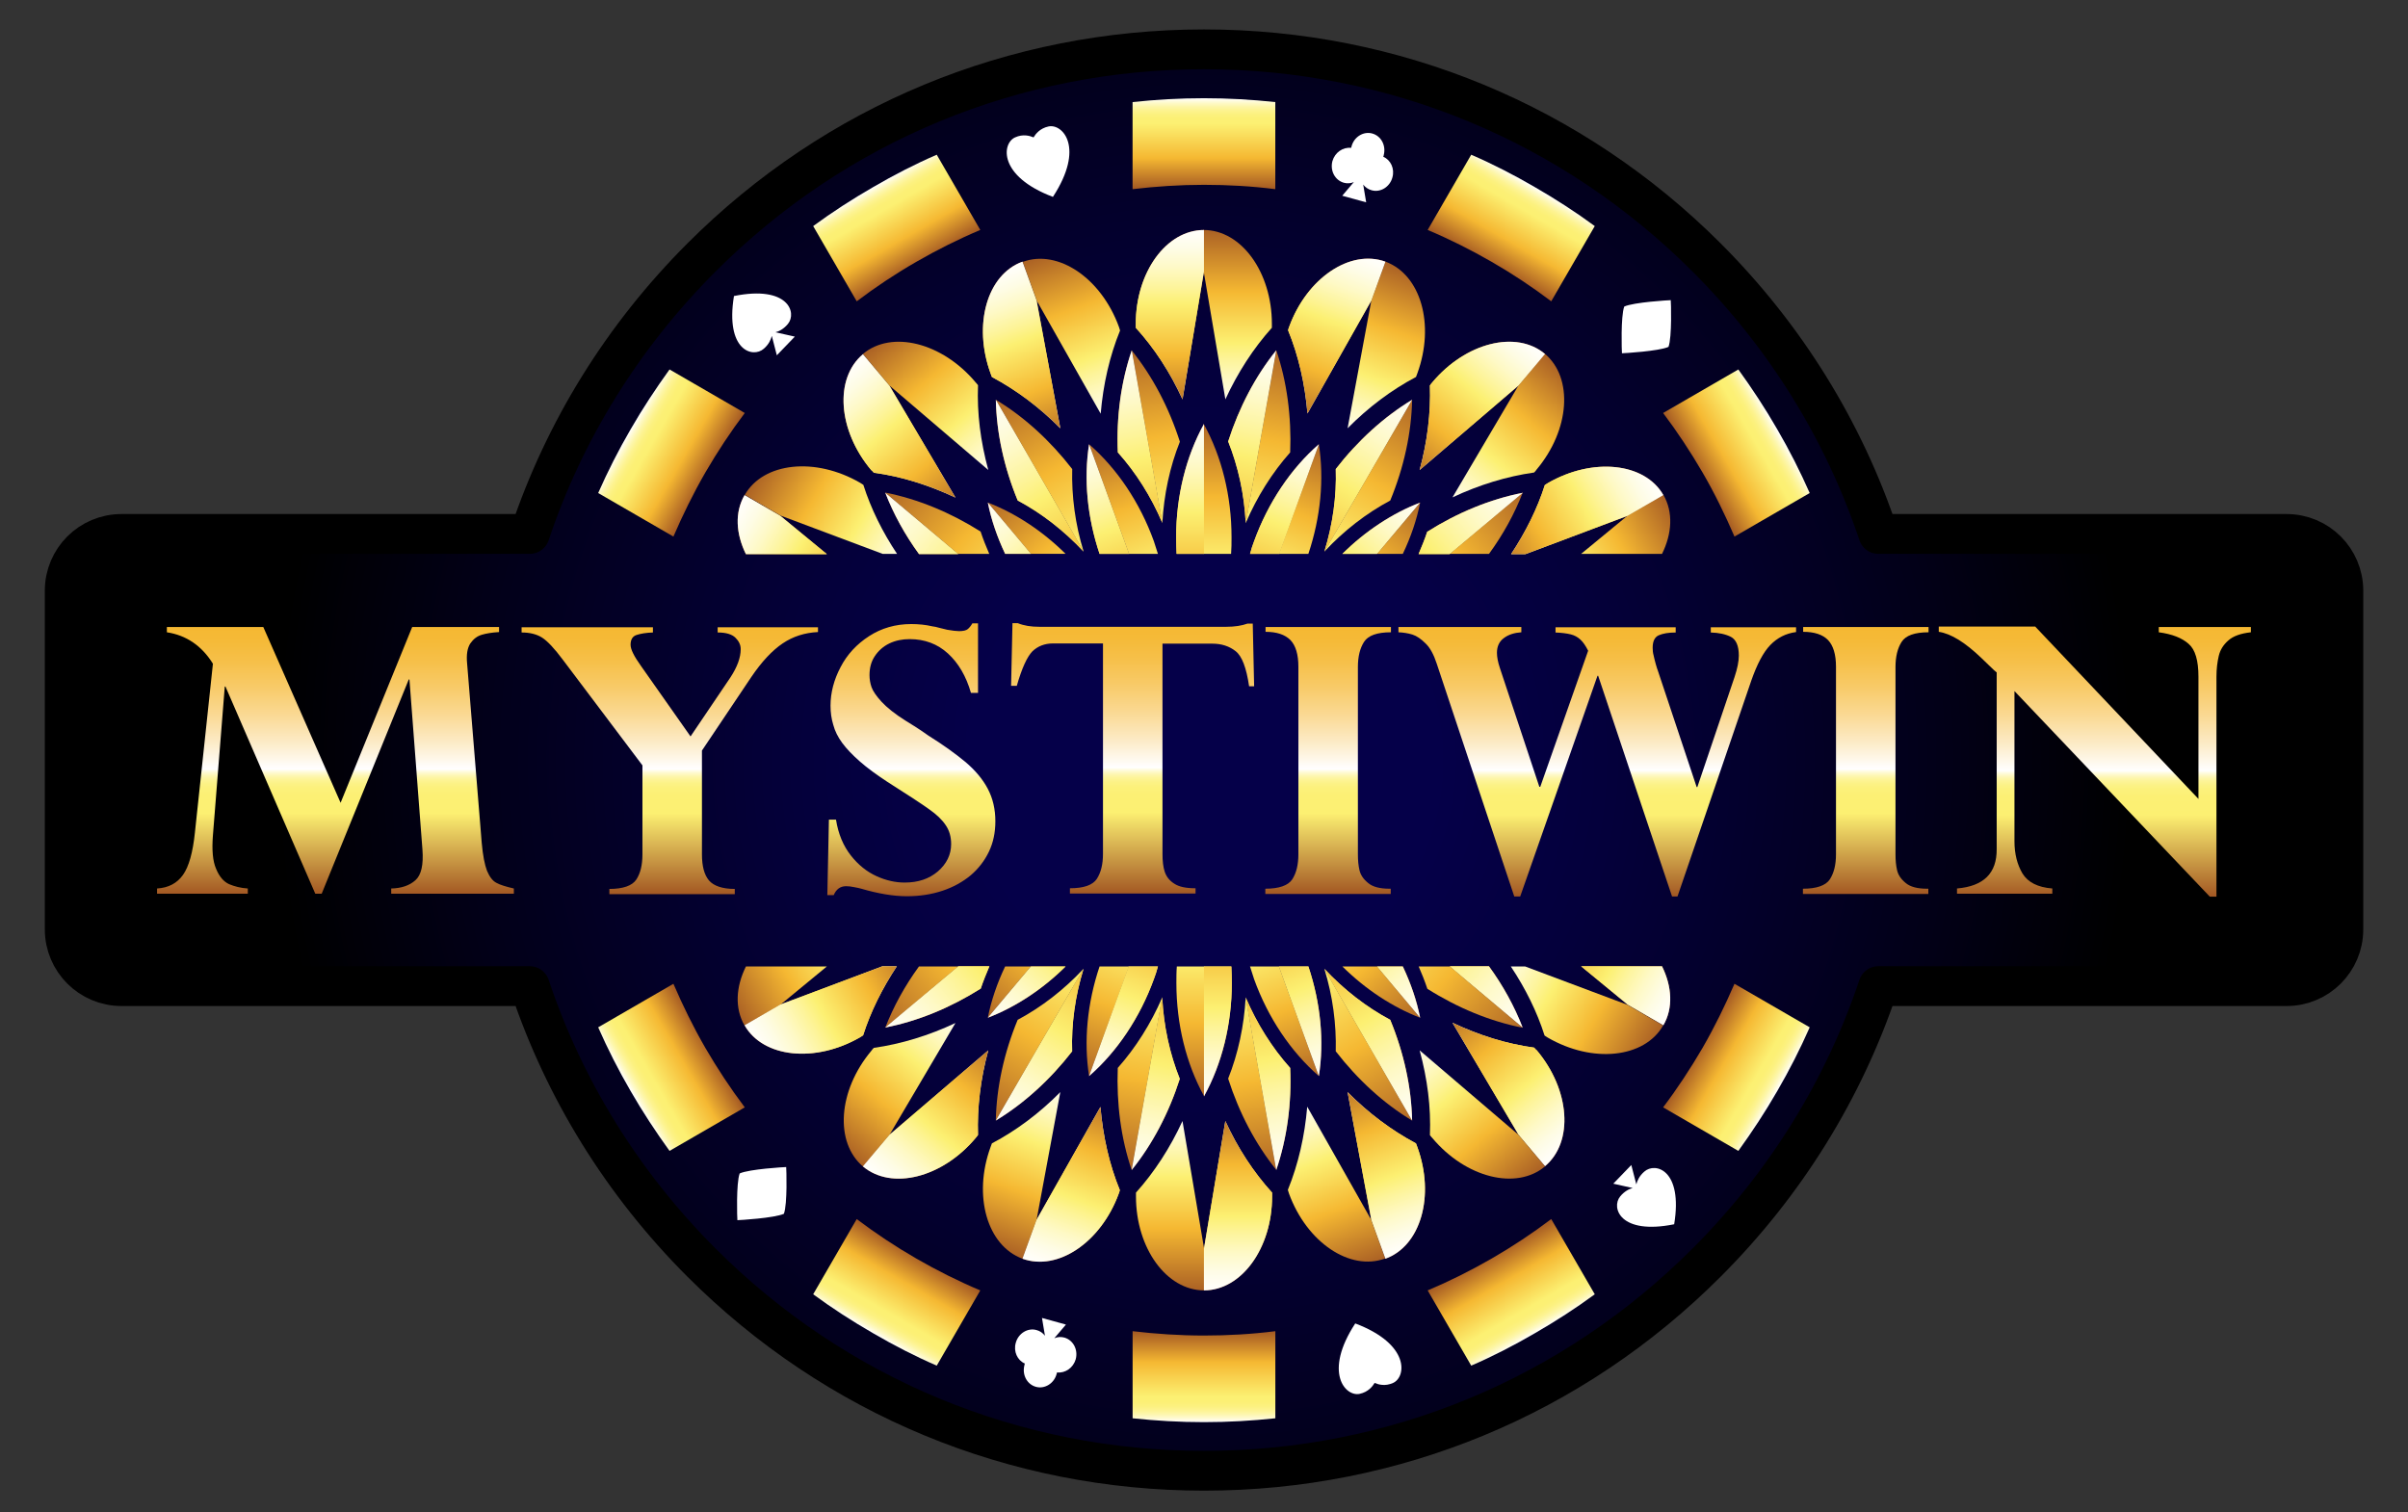 <svg width="121" height="76" viewBox="0 0 121 76" fill="none" xmlns="http://www.w3.org/2000/svg">
<rect x="0" y="0" width="121" height="76" fill="#333333" stroke="none"/>
<path d="M116.752 29.686C116.752 28.663 115.923 27.834 114.9 27.834H93.656C92.006 22.542 89.085 17.684 85.052 13.652C78.499 7.099 69.781 3.479 60.502 3.479C51.222 3.479 42.504 7.087 35.951 13.652C31.919 17.684 28.997 22.542 27.347 27.834H6.103C5.081 27.834 4.252 28.663 4.252 29.686V46.707C4.252 47.73 5.081 48.559 6.103 48.559H27.347C28.997 53.852 31.919 58.709 35.951 62.742C42.504 69.294 51.222 72.915 60.502 72.915C69.781 72.915 78.499 69.306 85.052 62.742C89.085 58.709 92.006 53.852 93.656 48.559H114.9C115.923 48.559 116.752 47.73 116.752 46.707V29.686Z" fill="url(#paint0_radial_29_5262)"/>
<path d="M117.752 29.686C117.752 28.111 116.475 26.834 114.9 26.834H94.384C92.651 21.659 89.727 16.912 85.76 12.944C79.019 6.204 70.047 2.479 60.502 2.479C50.958 2.479 41.985 6.192 35.244 12.944C31.276 16.912 28.352 21.659 26.62 26.834H6.103C4.528 26.834 3.252 28.111 3.252 29.686V46.707C3.252 48.282 4.528 49.559 6.103 49.559H26.62C28.352 54.734 31.276 59.481 35.244 63.449C41.984 70.189 50.956 73.915 60.502 73.915C70.046 73.915 79.019 70.201 85.76 63.448C89.728 59.48 92.651 54.734 94.384 49.559H114.9C116.475 49.559 117.752 48.282 117.752 46.707V29.686Z" fill="url(#paint1_radial_29_5262)" stroke="black" stroke-width="2" stroke-linejoin="round"/>
<path d="M60.499 21.305C59.594 22.943 59.101 24.936 59.101 26.998C59.101 27.273 59.113 27.56 59.124 27.835H60.499V21.305Z" fill="url(#paint2_linear_29_5262)"/>
<path d="M54.725 22.324C54.45 24.077 54.633 25.99 55.252 27.835H56.73L54.725 22.324Z" fill="url(#paint3_linear_29_5262)"/>
<path d="M49.638 25.258C49.81 26.128 50.108 26.988 50.509 27.835H51.804L49.638 25.258Z" fill="url(#paint4_linear_29_5262)"/>
<path d="M49.638 51.149C51.036 50.611 52.388 49.717 53.545 48.571H51.804L49.638 51.149Z" fill="url(#paint5_linear_29_5262)"/>
<path d="M54.725 54.082C56.134 52.856 57.28 51.138 57.979 49.213C58.059 49.007 58.128 48.789 58.185 48.571H56.718L54.725 54.082Z" fill="url(#paint6_linear_29_5262)"/>
<path d="M60.5 55.101C61.405 53.463 61.898 51.47 61.898 49.408C61.898 49.133 61.886 48.846 61.875 48.571H60.5V55.101Z" fill="url(#paint7_linear_29_5262)"/>
<path d="M66.273 54.082C66.548 52.329 66.365 50.416 65.746 48.571H64.269L66.273 54.082Z" fill="url(#paint8_linear_29_5262)"/>
<path d="M71.361 51.149C71.189 50.278 70.891 49.419 70.49 48.571H69.196L71.361 51.149Z" fill="url(#paint9_linear_29_5262)"/>
<path d="M70.49 27.835C70.891 26.999 71.189 26.128 71.361 25.258L69.196 27.835H70.49Z" fill="url(#paint10_linear_29_5262)"/>
<path d="M71.361 25.258C69.963 25.796 68.612 26.69 67.455 27.835H69.196L71.361 25.258Z" fill="url(#paint11_linear_29_5262)"/>
<path d="M66.275 22.324C64.865 23.55 63.72 25.268 63.021 27.193C62.941 27.399 62.872 27.617 62.815 27.835H64.281L66.275 22.324Z" fill="url(#paint12_linear_29_5262)"/>
<path d="M64.083 5.13V9.507C62.903 9.358 61.712 9.289 60.497 9.289C59.283 9.289 58.092 9.369 56.911 9.507V5.13C58.092 5.004 59.283 4.936 60.497 4.936C61.712 4.936 62.903 5.004 64.083 5.13Z" fill="url(#paint13_linear_29_5262)"/>
<path d="M47.071 7.776L49.259 11.557C48.171 12.015 47.094 12.554 46.04 13.161C44.986 13.768 43.989 14.432 43.05 15.143L40.862 11.362C41.813 10.663 42.821 10.01 43.875 9.403C44.917 8.796 45.983 8.246 47.071 7.776Z" fill="url(#paint14_linear_29_5262)"/>
<path d="M33.644 18.568L37.425 20.756C36.715 21.696 36.05 22.704 35.443 23.747C34.836 24.8 34.309 25.877 33.839 26.966L30.058 24.778C30.54 23.689 31.078 22.624 31.685 21.581C32.292 20.527 32.957 19.519 33.644 18.568Z" fill="url(#paint15_linear_29_5262)"/>
<path d="M73.927 7.776L71.739 11.557C72.828 12.015 73.904 12.554 74.958 13.161C76.012 13.768 77.009 14.432 77.948 15.143L80.136 11.362C79.186 10.663 78.177 10.01 77.124 9.403C76.081 8.796 75.016 8.246 73.927 7.776Z" fill="url(#paint16_linear_29_5262)"/>
<path d="M87.35 18.568L83.57 20.756C84.28 21.696 84.944 22.704 85.552 23.747C86.159 24.789 86.686 25.877 87.156 26.966L90.936 24.778C90.455 23.689 89.916 22.624 89.309 21.581C88.702 20.527 88.038 19.519 87.35 18.568Z" fill="url(#paint17_linear_29_5262)"/>
<path d="M64.085 71.278V66.901C62.904 67.05 61.713 67.119 60.499 67.119C59.284 67.119 58.093 67.039 56.913 66.901V71.278C58.093 71.404 59.284 71.472 60.499 71.472C61.713 71.472 62.904 71.404 64.085 71.278Z" fill="url(#paint18_linear_29_5262)"/>
<path d="M47.071 68.632L49.259 64.851C48.171 64.393 47.094 63.855 46.04 63.248C44.986 62.64 43.989 61.976 43.05 61.266L40.862 65.046C41.813 65.745 42.821 66.398 43.875 67.005C44.917 67.612 45.983 68.162 47.071 68.632Z" fill="url(#paint19_linear_29_5262)"/>
<path d="M33.644 57.84L37.425 55.652C36.714 54.712 36.05 53.704 35.443 52.662C34.835 51.608 34.308 50.531 33.839 49.442L30.058 51.63C30.539 52.719 31.078 53.784 31.685 54.827C32.292 55.881 32.956 56.889 33.644 57.84Z" fill="url(#paint20_linear_29_5262)"/>
<path d="M73.927 68.632L71.739 64.851C72.827 64.393 73.904 63.855 74.958 63.248C76.012 62.64 77.009 61.976 77.948 61.266L80.136 65.046C79.186 65.745 78.177 66.398 77.123 67.005C76.081 67.612 75.016 68.162 73.927 68.632Z" fill="url(#paint21_linear_29_5262)"/>
<path d="M87.35 57.84L83.57 55.652C84.28 54.712 84.944 53.704 85.552 52.662C86.159 51.608 86.686 50.531 87.155 49.442L90.936 51.63C90.455 52.719 89.916 53.784 89.309 54.827C88.702 55.881 88.037 56.889 87.35 57.84Z" fill="url(#paint22_linear_29_5262)"/>
<path d="M41.548 48.572H37.482C36.977 49.592 36.909 50.669 37.413 51.539L39.211 50.497L41.548 48.572Z" fill="url(#paint23_linear_29_5262)"/>
<path d="M39.212 50.485L37.413 51.528C38.353 53.166 40.965 53.429 43.21 52.135C43.268 52.1 43.325 52.066 43.371 52.032C43.749 50.84 44.333 49.672 45.066 48.56H44.344L39.212 50.485Z" fill="url(#paint24_linear_29_5262)"/>
<path d="M39.212 50.485L37.413 51.528C38.353 53.166 40.965 53.429 43.21 52.135C43.268 52.1 43.325 52.066 43.371 52.032C43.749 50.84 44.333 49.672 45.066 48.56H44.344L39.212 50.485Z" fill="url(#paint25_linear_29_5262)"/>
<path d="M44.7 57.027L48.011 51.413C46.67 52.043 45.284 52.467 43.909 52.662C43.863 52.708 43.818 52.754 43.783 52.811C42.111 54.804 41.927 57.416 43.371 58.63L44.7 57.027Z" fill="url(#paint26_linear_29_5262)"/>
<path d="M49.66 52.788L44.699 57.027L43.359 58.619C44.803 59.834 47.346 59.192 49.018 57.199C49.064 57.153 49.099 57.096 49.144 57.038C49.099 55.664 49.27 54.22 49.66 52.788Z" fill="url(#paint27_linear_29_5262)"/>
<path d="M49.66 52.788L44.699 57.027L43.359 58.619C44.803 59.834 47.346 59.192 49.018 57.199C49.064 57.153 49.099 57.096 49.144 57.038C49.099 55.664 49.27 54.22 49.66 52.788Z" fill="url(#paint28_linear_29_5262)"/>
<path d="M52.089 61.3L53.28 54.885C52.238 55.939 51.081 56.809 49.843 57.462C49.821 57.52 49.798 57.577 49.775 57.646C48.881 60.097 49.603 62.606 51.379 63.259L52.089 61.3Z" fill="url(#paint29_linear_29_5262)"/>
<path d="M52.088 61.3L51.378 63.259C53.154 63.9 55.319 62.434 56.213 59.994C56.236 59.936 56.258 59.868 56.27 59.81C55.743 58.527 55.422 57.107 55.296 55.629L52.088 61.3Z" fill="url(#paint30_linear_29_5262)"/>
<path d="M52.088 61.3L51.378 63.259C53.154 63.9 55.319 62.434 56.213 59.994C56.236 59.936 56.258 59.868 56.27 59.81C55.743 58.527 55.422 57.107 55.296 55.629L52.088 61.3Z" fill="url(#paint31_linear_29_5262)"/>
<path d="M59.419 56.339C58.801 57.679 58.01 58.905 57.082 59.936C57.082 60.005 57.082 60.062 57.082 60.131C57.082 62.731 58.617 64.851 60.508 64.851V62.766L59.419 56.339Z" fill="url(#paint32_linear_29_5262)"/>
<path d="M61.572 56.339L60.496 62.766V64.851C62.386 64.851 63.921 62.731 63.921 60.131C63.921 60.062 63.921 60.005 63.921 59.936C62.982 58.905 62.191 57.691 61.572 56.339Z" fill="url(#paint33_linear_29_5262)"/>
<path d="M61.572 56.339L60.496 62.766V64.851C62.386 64.851 63.921 62.731 63.921 60.131C63.921 60.062 63.921 60.005 63.921 59.936C62.982 58.905 62.191 57.691 61.572 56.339Z" fill="url(#paint34_linear_29_5262)"/>
<path d="M65.687 55.618C65.561 57.096 65.24 58.505 64.713 59.8C64.736 59.857 64.748 59.926 64.77 59.983C65.664 62.435 67.829 63.901 69.605 63.248L68.895 61.289L65.687 55.618Z" fill="url(#paint35_linear_29_5262)"/>
<path d="M71.151 57.462C69.926 56.809 68.757 55.939 67.715 54.885L68.906 61.3L69.616 63.259C71.392 62.618 72.114 60.097 71.22 57.646C71.197 57.577 71.174 57.52 71.151 57.462Z" fill="url(#paint36_linear_29_5262)"/>
<path d="M71.151 57.462C69.926 56.809 68.757 55.939 67.715 54.885L68.906 61.3L69.616 63.259C71.392 62.618 72.114 60.097 71.22 57.646C71.197 57.577 71.174 57.52 71.151 57.462Z" fill="url(#paint37_linear_29_5262)"/>
<path d="M71.336 52.787C71.726 54.219 71.909 55.651 71.852 57.049C71.897 57.106 71.932 57.152 71.978 57.198C73.65 59.191 76.194 59.833 77.637 58.618L76.297 57.026L71.336 52.787Z" fill="url(#paint38_linear_29_5262)"/>
<path d="M77.088 52.65C75.713 52.467 74.327 52.032 72.986 51.401L76.297 57.015L77.638 58.607C79.081 57.393 78.898 54.781 77.225 52.788C77.179 52.753 77.133 52.707 77.088 52.65Z" fill="url(#paint39_linear_29_5262)"/>
<path d="M77.088 52.65C75.713 52.467 74.327 52.032 72.986 51.401L76.297 57.015L77.638 58.607C79.081 57.393 78.898 54.781 77.225 52.788C77.179 52.753 77.133 52.707 77.088 52.65Z" fill="url(#paint40_linear_29_5262)"/>
<path d="M76.64 48.572H75.918C76.652 49.672 77.236 50.852 77.614 52.044C77.671 52.078 77.728 52.112 77.774 52.147C80.031 53.453 82.632 53.178 83.571 51.539L81.773 50.497L76.64 48.572Z" fill="url(#paint41_linear_29_5262)"/>
<path d="M81.784 50.485L83.583 51.528C84.087 50.657 84.018 49.58 83.514 48.56H79.447L81.784 50.485Z" fill="url(#paint42_linear_29_5262)"/>
<path d="M81.784 50.485L83.583 51.528C84.087 50.657 84.018 49.58 83.514 48.56H79.447L81.784 50.485Z" fill="url(#paint43_linear_29_5262)"/>
<path d="M61.574 20.07C62.192 18.729 62.983 17.503 63.911 16.472C63.911 16.404 63.911 16.346 63.911 16.278C63.911 13.677 62.375 11.558 60.485 11.558V13.643L61.574 20.07Z" fill="url(#paint44_linear_29_5262)"/>
<path d="M59.421 20.07L60.498 13.643V11.558C58.607 11.558 57.072 13.677 57.072 16.278C57.072 16.346 57.072 16.404 57.072 16.472C58.011 17.503 58.802 18.718 59.421 20.07Z" fill="url(#paint45_linear_29_5262)"/>
<path d="M59.421 20.07L60.498 13.643V11.558C58.607 11.558 57.072 13.677 57.072 16.278C57.072 16.346 57.072 16.404 57.072 16.472C58.011 17.503 58.802 18.718 59.421 20.07Z" fill="url(#paint46_linear_29_5262)"/>
<path d="M55.309 20.791C55.435 19.313 55.755 17.904 56.282 16.61C56.26 16.552 56.248 16.483 56.225 16.426C55.332 13.975 53.166 12.508 51.391 13.161L52.101 15.12L55.309 20.791Z" fill="url(#paint47_linear_29_5262)"/>
<path d="M49.843 18.947C51.069 19.6 52.238 20.471 53.28 21.525L52.089 15.109L51.379 13.15C49.603 13.792 48.881 16.312 49.775 18.764C49.798 18.833 49.821 18.89 49.843 18.947Z" fill="url(#paint48_linear_29_5262)"/>
<path d="M49.843 18.947C51.069 19.6 52.238 20.471 53.28 21.525L52.089 15.109L51.379 13.15C49.603 13.792 48.881 16.312 49.775 18.764C49.798 18.833 49.821 18.89 49.843 18.947Z" fill="url(#paint49_linear_29_5262)"/>
<path d="M49.661 23.621C49.271 22.189 49.088 20.757 49.145 19.359C49.099 19.302 49.065 19.256 49.019 19.21C47.347 17.217 44.803 16.575 43.36 17.79L44.7 19.382L49.661 23.621Z" fill="url(#paint50_linear_29_5262)"/>
<path d="M43.91 23.758C45.285 23.941 46.671 24.377 48.012 25.007L44.701 19.393L43.361 17.801C41.917 19.015 42.1 21.627 43.773 23.62C43.819 23.655 43.865 23.701 43.91 23.758Z" fill="url(#paint51_linear_29_5262)"/>
<path d="M43.91 23.758C45.285 23.941 46.671 24.377 48.012 25.007L44.701 19.393L43.361 17.801C41.917 19.015 42.1 21.627 43.773 23.62C43.819 23.655 43.865 23.701 43.91 23.758Z" fill="url(#paint52_linear_29_5262)"/>
<path d="M44.356 27.837H45.077C44.344 26.737 43.76 25.557 43.382 24.366C43.325 24.331 43.267 24.297 43.221 24.263C40.965 22.957 38.364 23.232 37.425 24.87L39.223 25.912L44.356 27.837Z" fill="url(#paint53_linear_29_5262)"/>
<path d="M39.212 25.924L37.413 24.882C36.909 25.753 36.978 26.829 37.482 27.849H41.549L39.212 25.924Z" fill="url(#paint54_linear_29_5262)"/>
<path d="M39.212 25.924L37.413 24.882C36.909 25.753 36.978 26.829 37.482 27.849H41.549L39.212 25.924Z" fill="url(#paint55_linear_29_5262)"/>
<path d="M79.448 27.837H83.515C84.019 26.818 84.088 25.741 83.584 24.87L81.785 25.913L79.448 27.837Z" fill="url(#paint56_linear_29_5262)"/>
<path d="M81.785 25.923L83.584 24.881C82.644 23.242 80.032 22.979 77.787 24.273C77.729 24.308 77.672 24.342 77.626 24.377C77.248 25.568 76.664 26.737 75.931 27.848H76.653L81.785 25.923Z" fill="url(#paint57_linear_29_5262)"/>
<path d="M81.785 25.923L83.584 24.881C82.644 23.242 80.032 22.979 77.787 24.273C77.729 24.308 77.672 24.342 77.626 24.377C77.248 25.568 76.664 26.737 75.931 27.848H76.653L81.785 25.923Z" fill="url(#paint58_linear_29_5262)"/>
<path d="M76.297 19.382L72.986 24.996C74.326 24.366 75.713 23.942 77.087 23.747C77.133 23.701 77.179 23.655 77.213 23.598C78.886 21.605 79.069 18.993 77.626 17.778L76.297 19.382Z" fill="url(#paint59_linear_29_5262)"/>
<path d="M71.336 23.621L76.297 19.382L77.637 17.79C76.194 16.575 73.65 17.217 71.978 19.21C71.932 19.256 71.898 19.313 71.852 19.371C71.898 20.745 71.726 22.189 71.336 23.621Z" fill="url(#paint60_linear_29_5262)"/>
<path d="M71.336 23.621L76.297 19.382L77.637 17.79C76.194 16.575 73.65 17.217 71.978 19.21C71.932 19.256 71.898 19.313 71.852 19.371C71.898 20.745 71.726 22.189 71.336 23.621Z" fill="url(#paint61_linear_29_5262)"/>
<path d="M67.715 21.524C68.758 20.47 69.915 19.599 71.152 18.946C71.175 18.889 71.198 18.832 71.221 18.763C72.115 16.311 71.393 13.802 69.617 13.149L68.907 15.108L67.715 21.524Z" fill="url(#paint62_linear_29_5262)"/>
<path d="M68.907 15.109L69.617 13.15C67.841 12.508 65.676 13.975 64.783 16.415C64.76 16.472 64.737 16.541 64.725 16.598C65.252 17.881 65.573 19.302 65.699 20.78L68.907 15.109Z" fill="url(#paint63_linear_29_5262)"/>
<path d="M68.907 15.109L69.617 13.15C67.841 12.508 65.676 13.975 64.783 16.415C64.76 16.472 64.737 16.541 64.725 16.598C65.252 17.881 65.573 19.302 65.699 20.78L68.907 15.109Z" fill="url(#paint64_linear_29_5262)"/>
<path d="M46.177 48.571C45.467 49.545 44.894 50.588 44.481 51.653L48.148 48.571H46.177Z" fill="url(#paint65_linear_29_5262)"/>
<path d="M44.482 51.641C46.12 51.321 47.758 50.645 49.282 49.682C49.408 49.304 49.557 48.938 49.717 48.56H48.159L44.482 51.641Z" fill="url(#paint66_linear_29_5262)"/>
<path d="M44.482 51.641C46.12 51.321 47.758 50.645 49.282 49.682C49.408 49.304 49.557 48.938 49.717 48.56H48.159L44.482 51.641Z" fill="url(#paint67_linear_29_5262)"/>
<path d="M54.448 48.687C53.463 49.74 52.34 50.611 51.137 51.253C50.45 52.914 50.072 54.655 50.038 56.316L54.448 48.687Z" fill="url(#paint68_linear_29_5262)"/>
<path d="M50.038 56.316C51.458 55.457 52.776 54.254 53.875 52.834C53.83 51.47 54.024 50.061 54.448 48.687L50.038 56.316Z" fill="url(#paint69_linear_29_5262)"/>
<path d="M50.038 56.316C51.458 55.457 52.776 54.254 53.875 52.834C53.83 51.47 54.024 50.061 54.448 48.687L50.038 56.316Z" fill="url(#paint70_linear_29_5262)"/>
<path d="M56.167 53.67C56.099 55.468 56.328 57.221 56.866 58.802L58.401 50.13C57.829 51.447 57.072 52.65 56.167 53.67Z" fill="url(#paint71_linear_29_5262)"/>
<path d="M58.401 50.118L56.866 58.802C57.909 57.507 58.733 55.938 59.283 54.219C58.779 52.959 58.47 51.562 58.401 50.118Z" fill="url(#paint72_linear_29_5262)"/>
<path d="M58.401 50.118L56.866 58.802C57.909 57.507 58.733 55.938 59.283 54.219C58.779 52.959 58.47 51.562 58.401 50.118Z" fill="url(#paint73_linear_29_5262)"/>
<path d="M62.595 50.118C62.515 51.55 62.217 52.948 61.713 54.208C62.263 55.926 63.088 57.496 64.13 58.791L62.595 50.118Z" fill="url(#paint74_linear_29_5262)"/>
<path d="M64.829 53.67C63.925 52.662 63.157 51.447 62.596 50.13L64.131 58.802C64.669 57.221 64.91 55.468 64.829 53.67Z" fill="url(#paint75_linear_29_5262)"/>
<path d="M64.829 53.67C63.925 52.662 63.157 51.447 62.596 50.13L64.131 58.802C64.669 57.221 64.91 55.468 64.829 53.67Z" fill="url(#paint76_linear_29_5262)"/>
<path d="M70.958 56.316L66.547 48.687C66.971 50.061 67.154 51.482 67.12 52.834C68.22 54.254 69.526 55.457 70.958 56.316Z" fill="url(#paint77_linear_29_5262)"/>
<path d="M69.858 51.253C68.655 50.611 67.532 49.74 66.547 48.687L70.958 56.316C70.923 54.655 70.545 52.914 69.858 51.253Z" fill="url(#paint78_linear_29_5262)"/>
<path d="M69.858 51.253C68.655 50.611 67.532 49.74 66.547 48.687L70.958 56.316C70.923 54.655 70.545 52.914 69.858 51.253Z" fill="url(#paint79_linear_29_5262)"/>
<path d="M71.288 48.571C71.448 48.938 71.597 49.316 71.724 49.694C73.247 50.656 74.885 51.332 76.524 51.653L72.858 48.571H71.288Z" fill="url(#paint80_linear_29_5262)"/>
<path d="M76.512 51.641C76.1 50.576 75.527 49.533 74.817 48.56H72.846L76.512 51.641Z" fill="url(#paint81_linear_29_5262)"/>
<path d="M76.512 51.641C76.1 50.576 75.527 49.533 74.817 48.56H72.846L76.512 51.641Z" fill="url(#paint82_linear_29_5262)"/>
<path d="M58.406 26.289C58.486 24.857 58.784 23.459 59.288 22.199C58.738 20.48 57.913 18.911 56.87 17.616L58.406 26.289Z" fill="url(#paint83_linear_29_5262)"/>
<path d="M56.171 22.737C57.076 23.745 57.844 24.959 58.405 26.277L56.87 17.605C56.332 19.185 56.091 20.938 56.171 22.737Z" fill="url(#paint84_linear_29_5262)"/>
<path d="M56.171 22.737C57.076 23.745 57.844 24.959 58.405 26.277L56.87 17.605C56.332 19.185 56.091 20.938 56.171 22.737Z" fill="url(#paint85_linear_29_5262)"/>
<path d="M50.04 20.091L54.451 27.721C54.027 26.346 53.843 24.925 53.878 23.573C52.778 22.153 51.472 20.95 50.04 20.091Z" fill="url(#paint86_linear_29_5262)"/>
<path d="M51.14 25.154C52.343 25.796 53.465 26.667 54.451 27.721L50.04 20.091C50.074 21.752 50.452 23.493 51.14 25.154Z" fill="url(#paint87_linear_29_5262)"/>
<path d="M51.14 25.154C52.343 25.796 53.465 26.667 54.451 27.721L50.04 20.091C50.074 21.752 50.452 23.493 51.14 25.154Z" fill="url(#paint88_linear_29_5262)"/>
<path d="M49.709 27.836C49.549 27.469 49.4 27.091 49.274 26.713C47.75 25.751 46.112 25.075 44.474 24.754L48.139 27.836H49.709Z" fill="url(#paint89_linear_29_5262)"/>
<path d="M44.484 24.765C44.897 25.83 45.47 26.873 46.18 27.846H48.15L44.484 24.765Z" fill="url(#paint90_linear_29_5262)"/>
<path d="M44.484 24.765C44.897 25.83 45.47 26.873 46.18 27.846H48.15L44.484 24.765Z" fill="url(#paint91_linear_29_5262)"/>
<path d="M74.821 27.836C75.532 26.862 76.105 25.819 76.517 24.754L72.851 27.836H74.821Z" fill="url(#paint92_linear_29_5262)"/>
<path d="M76.517 24.766C74.879 25.086 73.241 25.762 71.717 26.725C71.591 27.103 71.442 27.469 71.282 27.847H72.84L76.517 24.766Z" fill="url(#paint93_linear_29_5262)"/>
<path d="M76.517 24.766C74.879 25.086 73.241 25.762 71.717 26.725C71.591 27.103 71.442 27.469 71.282 27.847H72.84L76.517 24.766Z" fill="url(#paint94_linear_29_5262)"/>
<path d="M66.548 27.721C67.533 26.667 68.656 25.796 69.859 25.154C70.546 23.493 70.924 21.752 70.959 20.091L66.548 27.721Z" fill="url(#paint95_linear_29_5262)"/>
<path d="M70.959 20.091C69.538 20.95 68.221 22.153 67.121 23.573C67.166 24.937 66.972 26.346 66.548 27.721L70.959 20.091Z" fill="url(#paint96_linear_29_5262)"/>
<path d="M70.959 20.091C69.538 20.95 68.221 22.153 67.121 23.573C67.166 24.937 66.972 26.346 66.548 27.721L70.959 20.091Z" fill="url(#paint97_linear_29_5262)"/>
<path d="M64.83 22.737C64.899 20.938 64.67 19.185 64.131 17.605L62.596 26.288C63.169 24.959 63.925 23.756 64.83 22.737Z" fill="url(#paint98_linear_29_5262)"/>
<path d="M62.596 26.288L64.131 17.605C63.089 18.899 62.264 20.468 61.714 22.187C62.218 23.447 62.527 24.845 62.596 26.288Z" fill="url(#paint99_linear_29_5262)"/>
<path d="M62.596 26.288L64.131 17.605C63.089 18.899 62.264 20.468 61.714 22.187C62.218 23.447 62.527 24.845 62.596 26.288Z" fill="url(#paint100_linear_29_5262)"/>
<path d="M50.508 48.57C50.107 49.407 49.809 50.277 49.637 51.148L51.802 48.57H50.508Z" fill="url(#paint101_linear_29_5262)"/>
<path d="M49.637 51.148C51.035 50.609 52.387 49.716 53.544 48.57H51.802L49.637 51.148Z" fill="url(#paint102_linear_29_5262)"/>
<path d="M55.252 48.57C54.633 50.415 54.45 52.328 54.725 54.081L56.73 48.57H55.252Z" fill="url(#paint103_linear_29_5262)"/>
<path d="M54.725 54.081C56.134 52.855 57.28 51.136 57.979 49.212C58.059 49.006 58.128 48.788 58.185 48.57H56.718L54.725 54.081Z" fill="url(#paint104_linear_29_5262)"/>
<path d="M59.135 48.571C59.112 48.846 59.112 49.121 59.112 49.408C59.112 51.47 59.605 53.463 60.51 55.101V48.571H59.135Z" fill="url(#paint105_linear_29_5262)"/>
<path d="M60.498 55.101C61.403 53.463 61.896 51.47 61.896 49.408C61.896 49.133 61.885 48.846 61.873 48.571H60.498V55.101Z" fill="url(#paint106_linear_29_5262)"/>
<path d="M62.812 48.57C62.881 48.788 62.95 48.994 63.018 49.212C63.717 51.148 64.863 52.855 66.272 54.081L64.267 48.57H62.812Z" fill="url(#paint107_linear_29_5262)"/>
<path d="M66.271 54.081C66.546 52.328 66.362 50.415 65.744 48.57H64.266L66.271 54.081Z" fill="url(#paint108_linear_29_5262)"/>
<path d="M67.453 48.57C68.61 49.716 69.962 50.609 71.36 51.148L69.195 48.57H67.453Z" fill="url(#paint109_linear_29_5262)"/>
<path d="M71.36 51.148C71.188 50.277 70.89 49.418 70.489 48.57H69.195L71.36 51.148Z" fill="url(#paint110_linear_29_5262)"/>
<path d="M61.861 27.836C61.884 27.561 61.884 27.286 61.884 26.999C61.884 24.937 61.391 22.944 60.486 21.306V27.836H61.861Z" fill="url(#paint111_linear_29_5262)"/>
<path d="M60.498 21.306C59.593 22.944 59.1 24.937 59.1 26.999C59.1 27.274 59.112 27.561 59.123 27.836H60.498V21.306Z" fill="url(#paint112_linear_29_5262)"/>
<path d="M58.185 27.836C58.116 27.618 58.047 27.412 57.979 27.194C57.28 25.258 56.134 23.551 54.725 22.325L56.73 27.836H58.185Z" fill="url(#paint113_linear_29_5262)"/>
<path d="M54.725 22.325C54.45 24.078 54.633 25.991 55.252 27.836H56.73L54.725 22.325Z" fill="url(#paint114_linear_29_5262)"/>
<path d="M53.544 27.834C52.387 26.689 51.035 25.795 49.637 25.257L51.802 27.834H53.544Z" fill="url(#paint115_linear_29_5262)"/>
<path d="M49.637 25.257C49.809 26.128 50.107 26.987 50.508 27.834H51.802L49.637 25.257Z" fill="url(#paint116_linear_29_5262)"/>
<path d="M71.359 25.258C69.961 25.796 68.609 26.69 67.452 27.835H69.194L71.359 25.258Z" fill="url(#paint117_linear_29_5262)"/>
<path d="M65.744 27.836C66.362 25.991 66.546 24.078 66.271 22.325L64.266 27.836H65.744Z" fill="url(#paint118_linear_29_5262)"/>
<path d="M66.272 22.325C64.863 23.551 63.717 25.269 63.018 27.194C62.938 27.4 62.869 27.618 62.812 27.836H64.278L66.272 22.325Z" fill="url(#paint119_linear_29_5262)"/>
<path d="M83.954 15.085C83.862 15.085 82.098 15.188 81.617 15.406C81.434 15.898 81.491 17.674 81.502 17.754C81.594 17.754 83.358 17.651 83.84 17.433C84.023 16.941 83.966 15.165 83.954 15.085Z" fill="white"/>
<path d="M69.508 7.878C69.519 7.855 69.531 7.821 69.531 7.798C69.657 7.317 69.405 6.836 68.958 6.71C68.511 6.584 68.041 6.881 67.915 7.351C67.904 7.374 67.904 7.408 67.893 7.431C67.48 7.386 67.079 7.661 66.953 8.096C66.827 8.577 67.079 9.058 67.526 9.184C67.698 9.23 67.87 9.219 68.03 9.15L67.446 9.837L68.649 10.169L68.5 9.276C68.603 9.413 68.752 9.516 68.924 9.562C69.37 9.688 69.84 9.39 69.966 8.921C70.092 8.485 69.886 8.039 69.508 7.878Z" fill="white"/>
<path d="M52.908 9.895C54.524 7.42 53.401 6.206 52.691 6.355C52.255 6.447 52.038 6.733 51.935 6.905C51.751 6.825 51.408 6.722 51.007 6.905C50.342 7.203 50.147 8.852 52.908 9.895Z" fill="white"/>
<path d="M36.881 14.877C39.608 14.328 40.054 15.714 39.596 16.275C39.39 16.527 39.15 16.653 38.966 16.699L39.94 16.917L39.035 17.856L38.783 16.882C38.737 17.066 38.634 17.306 38.382 17.524C37.832 18.017 36.434 17.616 36.881 14.877Z" fill="white"/>
<path d="M37.053 61.322C37.145 61.322 38.909 61.218 39.39 61.001C39.574 60.508 39.516 58.733 39.505 58.652C39.413 58.652 37.649 58.755 37.168 58.973C36.985 59.466 37.042 61.241 37.053 61.322Z" fill="white"/>
<path d="M51.5 68.528C51.489 68.55 51.477 68.585 51.477 68.608C51.351 69.089 51.603 69.57 52.05 69.696C52.497 69.822 52.967 69.524 53.093 69.055C53.104 69.032 53.104 68.997 53.115 68.974C53.528 69.02 53.929 68.745 54.055 68.31C54.181 67.829 53.929 67.348 53.482 67.222C53.31 67.176 53.139 67.187 52.978 67.256L53.562 66.569L52.359 66.236L52.508 67.13C52.405 66.992 52.256 66.889 52.084 66.844C51.638 66.718 51.168 67.015 51.042 67.485C50.916 67.92 51.122 68.367 51.5 68.528Z" fill="white"/>
<path d="M68.1 66.511C66.485 68.985 67.608 70.2 68.318 70.051C68.753 69.959 68.971 69.673 69.074 69.501C69.257 69.581 69.601 69.684 70.002 69.501C70.666 69.203 70.861 67.553 68.1 66.511Z" fill="white"/>
<path d="M84.126 61.527C81.399 62.077 80.953 60.691 81.411 60.13C81.617 59.878 81.858 59.752 82.041 59.706L81.067 59.488L81.972 58.549L82.224 59.523C82.27 59.339 82.373 59.099 82.625 58.881C83.175 58.388 84.573 58.789 84.126 61.527Z" fill="white"/>
<path d="M25.077 31.501V31.765C24.721 31.787 24.435 31.833 24.206 31.902C23.977 31.971 23.794 32.108 23.633 32.337C23.484 32.566 23.427 32.899 23.473 33.357L24.206 42.361C24.263 42.992 24.355 43.461 24.47 43.759C24.596 44.057 24.744 44.263 24.939 44.366C25.122 44.469 25.42 44.561 25.821 44.653V44.916H19.658V44.653C20.173 44.641 20.574 44.504 20.872 44.24C21.17 43.977 21.285 43.461 21.227 42.694L20.574 34.147H20.54L16.164 44.916H15.843L11.329 34.502H11.295L10.699 41.983C10.642 42.717 10.688 43.278 10.86 43.667C11.02 44.057 11.238 44.309 11.512 44.435C11.787 44.55 12.097 44.63 12.452 44.653V44.916H7.892V44.653C8.465 44.618 8.9 44.389 9.198 43.965C9.496 43.541 9.691 42.831 9.794 41.846L10.699 33.357C10.138 32.452 9.359 31.925 8.385 31.776V31.512H13.231L17.115 40.345L20.712 31.512H25.077V31.501Z" fill="url(#paint120_linear_29_5262)"/>
<path d="M41.103 31.5V31.764C40.439 31.798 39.855 31.981 39.328 32.336C38.801 32.691 38.274 33.253 37.747 34.032L35.272 37.721V42.933C35.272 43.529 35.387 43.964 35.627 44.251C35.868 44.526 36.303 44.675 36.922 44.675V44.938H30.621V44.675C31.308 44.675 31.767 44.514 31.973 44.205C32.179 43.896 32.282 43.472 32.282 42.945V38.465L28.295 33.173C27.86 32.588 27.505 32.21 27.23 32.038C26.955 31.867 26.611 31.786 26.21 31.786V31.523H32.809V31.786C32.465 31.798 32.19 31.844 31.984 31.912C31.778 31.981 31.686 32.153 31.686 32.405C31.686 32.634 31.858 32.978 32.202 33.459L34.699 37.01L36.704 34.043C37.048 33.516 37.22 33.047 37.22 32.623C37.22 32.405 37.128 32.222 36.956 32.05C36.784 31.878 36.486 31.786 36.062 31.786V31.523H41.103V31.5Z" fill="url(#paint121_linear_29_5262)"/>
<path d="M49.145 34.823H48.79C48.55 33.987 48.16 33.322 47.633 32.841C47.106 32.36 46.465 32.12 45.708 32.12C45.342 32.12 44.998 32.188 44.689 32.337C44.38 32.486 44.139 32.704 43.956 32.979C43.772 33.254 43.692 33.575 43.692 33.93C43.692 34.136 43.727 34.342 43.795 34.537C43.864 34.732 44.036 34.984 44.299 35.27C44.563 35.556 44.975 35.889 45.525 36.232C46.144 36.61 46.51 36.862 46.648 36.966C47.415 37.447 48.034 37.894 48.527 38.306C49.008 38.718 49.386 39.165 49.638 39.646C49.89 40.127 50.016 40.666 50.016 41.273C50.016 41.834 49.913 42.339 49.695 42.797C49.477 43.255 49.168 43.656 48.779 43.988C48.378 44.32 47.908 44.584 47.358 44.767C46.808 44.95 46.212 45.042 45.571 45.042C44.907 45.042 44.139 44.916 43.28 44.664C43.188 44.641 43.062 44.607 42.913 44.584C42.764 44.55 42.627 44.538 42.512 44.538C42.226 44.538 42.02 44.687 41.894 44.985H41.573L41.653 41.193H42.008C42.123 41.915 42.375 42.51 42.753 42.992C43.131 43.473 43.566 43.816 44.047 44.034C44.529 44.252 44.998 44.355 45.456 44.355C46.132 44.355 46.682 44.172 47.129 43.794C47.564 43.415 47.794 42.957 47.794 42.419C47.794 42.052 47.702 41.731 47.519 41.468C47.335 41.193 47.06 40.929 46.682 40.666C46.316 40.402 45.617 39.944 44.586 39.291C44.047 38.936 43.589 38.604 43.211 38.272C42.833 37.939 42.535 37.63 42.317 37.332C42.1 37.034 41.951 36.736 41.871 36.427C41.779 36.129 41.733 35.809 41.733 35.465C41.733 34.812 41.905 34.159 42.237 33.529C42.569 32.887 43.051 32.372 43.669 31.971C44.288 31.57 44.998 31.363 45.789 31.363C46.155 31.363 46.51 31.398 46.854 31.478C46.946 31.489 47.072 31.512 47.221 31.558C47.37 31.593 47.496 31.627 47.599 31.65C47.862 31.696 48.068 31.719 48.194 31.719C48.401 31.719 48.55 31.684 48.63 31.616C48.71 31.547 48.79 31.455 48.859 31.329H49.145V34.823Z" fill="url(#paint122_linear_29_5262)"/>
<path d="M52.239 31.501H61.61C62.045 31.501 62.4 31.443 62.687 31.34H62.95L63.019 34.491H62.767C62.63 33.563 62.412 32.978 62.091 32.727C61.77 32.474 61.381 32.348 60.923 32.348H58.414V42.922C58.414 43.278 58.448 43.575 58.528 43.816C58.608 44.057 58.769 44.263 59.009 44.412C59.25 44.572 59.605 44.641 60.075 44.641V44.904H53.763V44.641C54.461 44.641 54.908 44.481 55.114 44.171C55.321 43.85 55.424 43.438 55.424 42.911V32.337H52.915C52.491 32.337 52.147 32.474 51.872 32.738C51.609 33.013 51.345 33.586 51.093 34.468H50.807L50.876 31.317H51.139C51.448 31.443 51.803 31.501 52.239 31.501Z" fill="url(#paint123_linear_29_5262)"/>
<path d="M63.593 31.753V31.513H69.894V31.776C69.196 31.776 68.749 31.937 68.543 32.257C68.336 32.578 68.233 33.002 68.233 33.517V42.934C68.233 43.232 68.256 43.496 68.313 43.736C68.371 43.977 68.508 44.183 68.749 44.378C68.978 44.573 69.344 44.664 69.814 44.664H69.883V44.928H63.582V44.664C64.269 44.664 64.728 44.504 64.934 44.195C65.14 43.874 65.243 43.462 65.243 42.934V33.506C65.243 32.887 65.106 32.441 64.842 32.166C64.567 31.891 64.155 31.753 63.593 31.753Z" fill="url(#paint124_linear_29_5262)"/>
<path d="M90.251 31.501V31.765C89.735 31.833 89.311 32.051 88.956 32.417C88.601 32.784 88.292 33.38 88.005 34.193L84.293 45.054H84.019L80.307 33.964H80.272L76.389 45.054H76.091L72.196 33.357C72.047 32.899 71.863 32.555 71.634 32.337C71.405 32.108 71.188 31.959 70.97 31.89C70.752 31.822 70.512 31.787 70.271 31.776V31.512H76.446V31.776C76.102 31.799 75.804 31.89 75.575 32.062C75.335 32.234 75.22 32.486 75.22 32.807C75.22 33.013 75.266 33.265 75.369 33.575L77.351 39.543H77.397L79.803 32.704C79.677 32.452 79.55 32.269 79.413 32.142C79.276 32.017 79.115 31.925 78.92 31.879C78.726 31.833 78.474 31.799 78.164 31.787V31.524H84.202V31.787C83.847 31.787 83.572 31.833 83.354 31.925C83.148 32.017 83.045 32.223 83.045 32.555C83.045 32.681 83.056 32.807 83.091 32.933C83.113 33.059 83.159 33.208 83.205 33.391C83.262 33.575 83.285 33.666 83.297 33.678L85.256 39.555H85.29L87.157 34.033C87.306 33.586 87.375 33.231 87.375 32.944C87.375 32.463 87.238 32.142 86.974 32.005C86.699 31.868 86.367 31.799 85.966 31.787V31.524H90.251V31.501Z" fill="url(#paint125_linear_29_5262)"/>
<path d="M90.607 31.753V31.513H96.908V31.776C96.209 31.776 95.762 31.937 95.556 32.257C95.35 32.578 95.247 33.002 95.247 33.517V42.934C95.247 43.232 95.27 43.496 95.327 43.736C95.384 43.977 95.522 44.183 95.762 44.378C95.992 44.573 96.358 44.664 96.828 44.664H96.897V44.928H90.596V44.664C91.283 44.664 91.741 44.504 91.947 44.195C92.154 43.874 92.257 43.462 92.257 42.934V33.506C92.257 32.887 92.119 32.441 91.856 32.166C91.592 31.891 91.168 31.753 90.607 31.753Z" fill="url(#paint126_linear_29_5262)"/>
<path d="M102.279 31.501L110.47 40.15V34.01C110.47 33.196 110.31 32.646 109.978 32.36C109.646 32.062 109.153 31.867 108.477 31.776V31.512H113.105V31.776C112.59 31.833 112.212 31.97 111.971 32.188C111.719 32.406 111.559 32.669 111.49 32.967C111.421 33.265 111.375 33.609 111.375 34.01V45.065H111.043L101.225 34.731V42.281C101.225 42.911 101.363 43.45 101.626 43.896C101.901 44.343 102.394 44.595 103.127 44.652V44.916H98.338V44.652C99.679 44.538 100.343 43.885 100.332 42.67V33.792C100.297 33.769 100.251 33.723 100.183 33.666C100.125 33.609 100.034 33.529 99.908 33.402C99.782 33.276 99.667 33.173 99.564 33.07C98.751 32.291 98.04 31.844 97.422 31.753V31.489H102.279V31.501Z" fill="url(#paint127_linear_29_5262)"/>
<defs>
<radialGradient id="paint0_radial_29_5262" cx="0" cy="0" r="1" gradientUnits="userSpaceOnUse" gradientTransform="translate(60.502 38.202) scale(46.742 46.742)">
<stop offset="0.251" stop-color="#050049"/>
<stop offset="0.441" stop-color="#04003B"/>
<stop offset="0.794" stop-color="#020018"/>
<stop offset="1"/>
</radialGradient>
<radialGradient id="paint1_radial_29_5262" cx="0" cy="0" r="1" gradientUnits="userSpaceOnUse" gradientTransform="translate(60.502 38.202) scale(46.742 46.742)">
<stop offset="0.251" stop-color="#050049"/>
<stop offset="0.441" stop-color="#04003B"/>
<stop offset="0.794" stop-color="#020018"/>
<stop offset="1"/>
</radialGradient>
<linearGradient id="paint2_linear_29_5262" x1="59.802" y1="20.594" x2="59.802" y2="33.413" gradientUnits="userSpaceOnUse">
<stop stop-color="#A35823"/>
<stop offset="0.341" stop-color="#F5B832"/>
<stop offset="0.598" stop-color="#FCF072"/>
<stop offset="0.679" stop-color="#FDF49A"/>
<stop offset="0.78" stop-color="#FEF9C6"/>
<stop offset="0.871" stop-color="#FEFCE5"/>
<stop offset="0.947" stop-color="#FFFEF8"/>
<stop offset="1" stop-color="white"/>
</linearGradient>
<linearGradient id="paint3_linear_29_5262" x1="53.824" y1="21.895" x2="58.208" y2="33.941" gradientUnits="userSpaceOnUse">
<stop stop-color="#A35823"/>
<stop offset="0.341" stop-color="#F5B832"/>
<stop offset="0.598" stop-color="#FCF072"/>
<stop offset="0.679" stop-color="#FDF49A"/>
<stop offset="0.78" stop-color="#FEF9C6"/>
<stop offset="0.871" stop-color="#FEFCE5"/>
<stop offset="0.947" stop-color="#FFFEF8"/>
<stop offset="1" stop-color="white"/>
</linearGradient>
<linearGradient id="paint4_linear_29_5262" x1="48.798" y1="25.031" x2="57.038" y2="34.85" gradientUnits="userSpaceOnUse">
<stop stop-color="#A35823"/>
<stop offset="0.341" stop-color="#F5B832"/>
<stop offset="0.598" stop-color="#FCF072"/>
<stop offset="0.679" stop-color="#FDF49A"/>
<stop offset="0.78" stop-color="#FEF9C6"/>
<stop offset="0.871" stop-color="#FEFCE5"/>
<stop offset="0.947" stop-color="#FFFEF8"/>
<stop offset="1" stop-color="white"/>
</linearGradient>
<linearGradient id="paint5_linear_29_5262" x1="49.695" y1="52.123" x2="57.935" y2="42.303" gradientUnits="userSpaceOnUse">
<stop stop-color="#A35823"/>
<stop offset="0.341" stop-color="#F5B832"/>
<stop offset="0.598" stop-color="#FCF072"/>
<stop offset="0.679" stop-color="#FDF49A"/>
<stop offset="0.78" stop-color="#FEF9C6"/>
<stop offset="0.871" stop-color="#FEFCE5"/>
<stop offset="0.947" stop-color="#FFFEF8"/>
<stop offset="1" stop-color="white"/>
</linearGradient>
<linearGradient id="paint6_linear_29_5262" x1="55.13" y1="54.989" x2="59.514" y2="42.943" gradientUnits="userSpaceOnUse">
<stop stop-color="#A35823"/>
<stop offset="0.341" stop-color="#F5B832"/>
<stop offset="0.598" stop-color="#FCF072"/>
<stop offset="0.679" stop-color="#FDF49A"/>
<stop offset="0.78" stop-color="#FEF9C6"/>
<stop offset="0.871" stop-color="#FEFCE5"/>
<stop offset="0.947" stop-color="#FFFEF8"/>
<stop offset="1" stop-color="white"/>
</linearGradient>
<linearGradient id="paint7_linear_29_5262" x1="61.197" y1="55.812" x2="61.197" y2="42.993" gradientUnits="userSpaceOnUse">
<stop stop-color="#A35823"/>
<stop offset="0.341" stop-color="#F5B832"/>
<stop offset="0.598" stop-color="#FCF072"/>
<stop offset="0.679" stop-color="#FDF49A"/>
<stop offset="0.78" stop-color="#FEF9C6"/>
<stop offset="0.871" stop-color="#FEFCE5"/>
<stop offset="0.947" stop-color="#FFFEF8"/>
<stop offset="1" stop-color="white"/>
</linearGradient>
<linearGradient id="paint8_linear_29_5262" x1="67.175" y1="54.511" x2="62.791" y2="42.465" gradientUnits="userSpaceOnUse">
<stop stop-color="#A35823"/>
<stop offset="0.341" stop-color="#F5B832"/>
<stop offset="0.598" stop-color="#FCF072"/>
<stop offset="0.679" stop-color="#FDF49A"/>
<stop offset="0.78" stop-color="#FEF9C6"/>
<stop offset="0.871" stop-color="#FEFCE5"/>
<stop offset="0.947" stop-color="#FFFEF8"/>
<stop offset="1" stop-color="white"/>
</linearGradient>
<linearGradient id="paint9_linear_29_5262" x1="72.202" y1="51.376" x2="63.962" y2="41.556" gradientUnits="userSpaceOnUse">
<stop stop-color="#A35823"/>
<stop offset="0.341" stop-color="#F5B832"/>
<stop offset="0.598" stop-color="#FCF072"/>
<stop offset="0.679" stop-color="#FDF49A"/>
<stop offset="0.78" stop-color="#FEF9C6"/>
<stop offset="0.871" stop-color="#FEFCE5"/>
<stop offset="0.947" stop-color="#FFFEF8"/>
<stop offset="1" stop-color="white"/>
</linearGradient>
<linearGradient id="paint10_linear_29_5262" x1="72.197" y1="25.032" x2="63.957" y2="34.852" gradientUnits="userSpaceOnUse">
<stop stop-color="#A35823"/>
<stop offset="0.341" stop-color="#F5B832"/>
<stop offset="0.598" stop-color="#FCF072"/>
<stop offset="0.679" stop-color="#FDF49A"/>
<stop offset="0.78" stop-color="#FEF9C6"/>
<stop offset="0.871" stop-color="#FEFCE5"/>
<stop offset="0.947" stop-color="#FFFEF8"/>
<stop offset="1" stop-color="white"/>
</linearGradient>
<linearGradient id="paint11_linear_29_5262" x1="71.305" y1="24.284" x2="63.065" y2="34.103" gradientUnits="userSpaceOnUse">
<stop stop-color="#A35823"/>
<stop offset="0.341" stop-color="#F5B832"/>
<stop offset="0.598" stop-color="#FCF072"/>
<stop offset="0.679" stop-color="#FDF49A"/>
<stop offset="0.78" stop-color="#FEF9C6"/>
<stop offset="0.871" stop-color="#FEFCE5"/>
<stop offset="0.947" stop-color="#FFFEF8"/>
<stop offset="1" stop-color="white"/>
</linearGradient>
<linearGradient id="paint12_linear_29_5262" x1="65.87" y1="21.416" x2="61.485" y2="33.463" gradientUnits="userSpaceOnUse">
<stop stop-color="#A35823"/>
<stop offset="0.341" stop-color="#F5B832"/>
<stop offset="0.598" stop-color="#FCF072"/>
<stop offset="0.679" stop-color="#FDF49A"/>
<stop offset="0.78" stop-color="#FEF9C6"/>
<stop offset="0.871" stop-color="#FEFCE5"/>
<stop offset="0.947" stop-color="#FFFEF8"/>
<stop offset="1" stop-color="white"/>
</linearGradient>
<linearGradient id="paint13_linear_29_5262" x1="60.497" y1="9.505" x2="60.497" y2="4.941" gradientUnits="userSpaceOnUse">
<stop stop-color="#A35823"/>
<stop offset="0.341" stop-color="#F5B832"/>
<stop offset="0.721" stop-color="#FCF072"/>
<stop offset="0.778" stop-color="#FCF075"/>
<stop offset="0.824" stop-color="#FCF17F"/>
<stop offset="0.867" stop-color="#FDF390"/>
<stop offset="0.908" stop-color="#FDF6A9"/>
<stop offset="0.947" stop-color="#FEF9C8"/>
<stop offset="0.985" stop-color="#FFFDED"/>
<stop offset="1" stop-color="white"/>
</linearGradient>
<linearGradient id="paint14_linear_29_5262" x1="46.147" y1="13.349" x2="43.865" y2="9.397" gradientUnits="userSpaceOnUse">
<stop stop-color="#A35823"/>
<stop offset="0.341" stop-color="#F5B832"/>
<stop offset="0.721" stop-color="#FCF072"/>
<stop offset="0.778" stop-color="#FCF075"/>
<stop offset="0.824" stop-color="#FCF17F"/>
<stop offset="0.867" stop-color="#FDF390"/>
<stop offset="0.908" stop-color="#FDF6A9"/>
<stop offset="0.947" stop-color="#FEF9C8"/>
<stop offset="0.985" stop-color="#FFFDED"/>
<stop offset="1" stop-color="white"/>
</linearGradient>
<linearGradient id="paint15_linear_29_5262" x1="35.643" y1="23.856" x2="31.69" y2="21.574" gradientUnits="userSpaceOnUse">
<stop stop-color="#A35823"/>
<stop offset="0.341" stop-color="#F5B832"/>
<stop offset="0.721" stop-color="#FCF072"/>
<stop offset="0.778" stop-color="#FCF075"/>
<stop offset="0.824" stop-color="#FCF17F"/>
<stop offset="0.867" stop-color="#FDF390"/>
<stop offset="0.908" stop-color="#FDF6A9"/>
<stop offset="0.947" stop-color="#FEF9C8"/>
<stop offset="0.985" stop-color="#FFFDED"/>
<stop offset="1" stop-color="white"/>
</linearGradient>
<linearGradient id="paint16_linear_29_5262" x1="74.852" y1="13.349" x2="77.134" y2="9.397" gradientUnits="userSpaceOnUse">
<stop stop-color="#A35823"/>
<stop offset="0.341" stop-color="#F5B832"/>
<stop offset="0.721" stop-color="#FCF072"/>
<stop offset="0.778" stop-color="#FCF075"/>
<stop offset="0.824" stop-color="#FCF17F"/>
<stop offset="0.867" stop-color="#FDF390"/>
<stop offset="0.908" stop-color="#FDF6A9"/>
<stop offset="0.947" stop-color="#FEF9C8"/>
<stop offset="0.985" stop-color="#FFFDED"/>
<stop offset="1" stop-color="white"/>
</linearGradient>
<linearGradient id="paint17_linear_29_5262" x1="85.352" y1="23.856" x2="89.304" y2="21.574" gradientUnits="userSpaceOnUse">
<stop stop-color="#A35823"/>
<stop offset="0.341" stop-color="#F5B832"/>
<stop offset="0.721" stop-color="#FCF072"/>
<stop offset="0.778" stop-color="#FCF075"/>
<stop offset="0.824" stop-color="#FCF17F"/>
<stop offset="0.867" stop-color="#FDF390"/>
<stop offset="0.908" stop-color="#FDF6A9"/>
<stop offset="0.947" stop-color="#FEF9C8"/>
<stop offset="0.985" stop-color="#FFFDED"/>
<stop offset="1" stop-color="white"/>
</linearGradient>
<linearGradient id="paint18_linear_29_5262" x1="60.499" y1="66.903" x2="60.499" y2="71.467" gradientUnits="userSpaceOnUse">
<stop stop-color="#A35823"/>
<stop offset="0.341" stop-color="#F5B832"/>
<stop offset="0.721" stop-color="#FCF072"/>
<stop offset="0.778" stop-color="#FCF075"/>
<stop offset="0.824" stop-color="#FCF17F"/>
<stop offset="0.867" stop-color="#FDF390"/>
<stop offset="0.908" stop-color="#FDF6A9"/>
<stop offset="0.947" stop-color="#FEF9C8"/>
<stop offset="0.985" stop-color="#FFFDED"/>
<stop offset="1" stop-color="white"/>
</linearGradient>
<linearGradient id="paint19_linear_29_5262" x1="46.147" y1="63.059" x2="43.865" y2="67.012" gradientUnits="userSpaceOnUse">
<stop stop-color="#A35823"/>
<stop offset="0.341" stop-color="#F5B832"/>
<stop offset="0.721" stop-color="#FCF072"/>
<stop offset="0.778" stop-color="#FCF075"/>
<stop offset="0.824" stop-color="#FCF17F"/>
<stop offset="0.867" stop-color="#FDF390"/>
<stop offset="0.908" stop-color="#FDF6A9"/>
<stop offset="0.947" stop-color="#FEF9C8"/>
<stop offset="0.985" stop-color="#FFFDED"/>
<stop offset="1" stop-color="white"/>
</linearGradient>
<linearGradient id="paint20_linear_29_5262" x1="35.642" y1="52.552" x2="31.69" y2="54.834" gradientUnits="userSpaceOnUse">
<stop stop-color="#A35823"/>
<stop offset="0.341" stop-color="#F5B832"/>
<stop offset="0.721" stop-color="#FCF072"/>
<stop offset="0.778" stop-color="#FCF075"/>
<stop offset="0.824" stop-color="#FCF17F"/>
<stop offset="0.867" stop-color="#FDF390"/>
<stop offset="0.908" stop-color="#FDF6A9"/>
<stop offset="0.947" stop-color="#FEF9C8"/>
<stop offset="0.985" stop-color="#FFFDED"/>
<stop offset="1" stop-color="white"/>
</linearGradient>
<linearGradient id="paint21_linear_29_5262" x1="74.852" y1="63.059" x2="77.134" y2="67.012" gradientUnits="userSpaceOnUse">
<stop stop-color="#A35823"/>
<stop offset="0.341" stop-color="#F5B832"/>
<stop offset="0.721" stop-color="#FCF072"/>
<stop offset="0.778" stop-color="#FCF075"/>
<stop offset="0.824" stop-color="#FCF17F"/>
<stop offset="0.867" stop-color="#FDF390"/>
<stop offset="0.908" stop-color="#FDF6A9"/>
<stop offset="0.947" stop-color="#FEF9C8"/>
<stop offset="0.985" stop-color="#FFFDED"/>
<stop offset="1" stop-color="white"/>
</linearGradient>
<linearGradient id="paint22_linear_29_5262" x1="85.352" y1="52.552" x2="89.304" y2="54.834" gradientUnits="userSpaceOnUse">
<stop stop-color="#A35823"/>
<stop offset="0.341" stop-color="#F5B832"/>
<stop offset="0.721" stop-color="#FCF072"/>
<stop offset="0.778" stop-color="#FCF075"/>
<stop offset="0.824" stop-color="#FCF17F"/>
<stop offset="0.867" stop-color="#FDF390"/>
<stop offset="0.908" stop-color="#FDF6A9"/>
<stop offset="0.947" stop-color="#FEF9C8"/>
<stop offset="0.985" stop-color="#FFFDED"/>
<stop offset="1" stop-color="white"/>
</linearGradient>
<linearGradient id="paint23_linear_29_5262" x1="36.498" y1="50.601" x2="45.246" y2="45.55" gradientUnits="userSpaceOnUse">
<stop stop-color="#A35823"/>
<stop offset="0.341" stop-color="#F5B832"/>
<stop offset="0.598" stop-color="#FCF072"/>
<stop offset="0.679" stop-color="#FDF49A"/>
<stop offset="0.78" stop-color="#FEF9C6"/>
<stop offset="0.871" stop-color="#FEFCE5"/>
<stop offset="0.947" stop-color="#FFFEF8"/>
<stop offset="1" stop-color="white"/>
</linearGradient>
<linearGradient id="paint24_linear_29_5262" x1="37.987" y1="53.179" x2="46.735" y2="48.128" gradientUnits="userSpaceOnUse">
<stop stop-color="#A35823"/>
<stop offset="0.341" stop-color="#F5B832"/>
<stop offset="0.598" stop-color="#FCF072"/>
<stop offset="0.679" stop-color="#FDF49A"/>
<stop offset="0.78" stop-color="#FEF9C6"/>
<stop offset="0.871" stop-color="#FEFCE5"/>
<stop offset="0.947" stop-color="#FFFEF8"/>
<stop offset="1" stop-color="white"/>
</linearGradient>
<linearGradient id="paint25_linear_29_5262" x1="46.735" y1="48.128" x2="37.987" y2="53.179" gradientUnits="userSpaceOnUse">
<stop stop-color="#A35823"/>
<stop offset="0.341" stop-color="#F5B832"/>
<stop offset="0.598" stop-color="#FCF072"/>
<stop offset="0.679" stop-color="#FDF49A"/>
<stop offset="0.78" stop-color="#FEF9C6"/>
<stop offset="0.871" stop-color="#FEFCE5"/>
<stop offset="0.947" stop-color="#FFFEF8"/>
<stop offset="1" stop-color="white"/>
</linearGradient>
<linearGradient id="paint26_linear_29_5262" x1="41.846" y1="57.773" x2="48.34" y2="50.035" gradientUnits="userSpaceOnUse">
<stop stop-color="#A35823"/>
<stop offset="0.341" stop-color="#F5B832"/>
<stop offset="0.598" stop-color="#FCF072"/>
<stop offset="0.679" stop-color="#FDF49A"/>
<stop offset="0.78" stop-color="#FEF9C6"/>
<stop offset="0.871" stop-color="#FEFCE5"/>
<stop offset="0.947" stop-color="#FFFEF8"/>
<stop offset="1" stop-color="white"/>
</linearGradient>
<linearGradient id="paint27_linear_29_5262" x1="44.469" y1="59.974" x2="50.962" y2="52.236" gradientUnits="userSpaceOnUse">
<stop stop-color="#A35823"/>
<stop offset="0.341" stop-color="#F5B832"/>
<stop offset="0.598" stop-color="#FCF072"/>
<stop offset="0.679" stop-color="#FDF49A"/>
<stop offset="0.78" stop-color="#FEF9C6"/>
<stop offset="0.871" stop-color="#FEFCE5"/>
<stop offset="0.947" stop-color="#FFFEF8"/>
<stop offset="1" stop-color="white"/>
</linearGradient>
<linearGradient id="paint28_linear_29_5262" x1="50.962" y1="52.236" x2="44.469" y2="59.974" gradientUnits="userSpaceOnUse">
<stop stop-color="#A35823"/>
<stop offset="0.341" stop-color="#F5B832"/>
<stop offset="0.598" stop-color="#FCF072"/>
<stop offset="0.679" stop-color="#FDF49A"/>
<stop offset="0.78" stop-color="#FEF9C6"/>
<stop offset="0.871" stop-color="#FEFCE5"/>
<stop offset="0.947" stop-color="#FFFEF8"/>
<stop offset="1" stop-color="white"/>
</linearGradient>
<linearGradient id="paint29_linear_29_5262" x1="49.66" y1="62.974" x2="53.115" y2="53.481" gradientUnits="userSpaceOnUse">
<stop stop-color="#A35823"/>
<stop offset="0.341" stop-color="#F5B832"/>
<stop offset="0.598" stop-color="#FCF072"/>
<stop offset="0.679" stop-color="#FDF49A"/>
<stop offset="0.78" stop-color="#FEF9C6"/>
<stop offset="0.871" stop-color="#FEFCE5"/>
<stop offset="0.947" stop-color="#FFFEF8"/>
<stop offset="1" stop-color="white"/>
</linearGradient>
<linearGradient id="paint30_linear_29_5262" x1="52.877" y1="64.144" x2="56.332" y2="54.652" gradientUnits="userSpaceOnUse">
<stop stop-color="#A35823"/>
<stop offset="0.341" stop-color="#F5B832"/>
<stop offset="0.598" stop-color="#FCF072"/>
<stop offset="0.679" stop-color="#FDF49A"/>
<stop offset="0.78" stop-color="#FEF9C6"/>
<stop offset="0.871" stop-color="#FEFCE5"/>
<stop offset="0.947" stop-color="#FFFEF8"/>
<stop offset="1" stop-color="white"/>
</linearGradient>
<linearGradient id="paint31_linear_29_5262" x1="56.332" y1="54.652" x2="52.877" y2="64.144" gradientUnits="userSpaceOnUse">
<stop stop-color="#A35823"/>
<stop offset="0.341" stop-color="#F5B832"/>
<stop offset="0.598" stop-color="#FCF072"/>
<stop offset="0.679" stop-color="#FDF49A"/>
<stop offset="0.78" stop-color="#FEF9C6"/>
<stop offset="0.871" stop-color="#FEFCE5"/>
<stop offset="0.947" stop-color="#FFFEF8"/>
<stop offset="1" stop-color="white"/>
</linearGradient>
<linearGradient id="paint32_linear_29_5262" x1="58.784" y1="65.185" x2="58.784" y2="55.083" gradientUnits="userSpaceOnUse">
<stop stop-color="#A35823"/>
<stop offset="0.341" stop-color="#F5B832"/>
<stop offset="0.598" stop-color="#FCF072"/>
<stop offset="0.679" stop-color="#FDF49A"/>
<stop offset="0.78" stop-color="#FEF9C6"/>
<stop offset="0.871" stop-color="#FEFCE5"/>
<stop offset="0.947" stop-color="#FFFEF8"/>
<stop offset="1" stop-color="white"/>
</linearGradient>
<linearGradient id="paint33_linear_29_5262" x1="62.208" y1="65.185" x2="62.208" y2="55.083" gradientUnits="userSpaceOnUse">
<stop stop-color="#A35823"/>
<stop offset="0.341" stop-color="#F5B832"/>
<stop offset="0.598" stop-color="#FCF072"/>
<stop offset="0.679" stop-color="#FDF49A"/>
<stop offset="0.78" stop-color="#FEF9C6"/>
<stop offset="0.871" stop-color="#FEFCE5"/>
<stop offset="0.947" stop-color="#FFFEF8"/>
<stop offset="1" stop-color="white"/>
</linearGradient>
<linearGradient id="paint34_linear_29_5262" x1="62.208" y1="55.083" x2="62.208" y2="65.185" gradientUnits="userSpaceOnUse">
<stop stop-color="#A35823"/>
<stop offset="0.341" stop-color="#F5B832"/>
<stop offset="0.598" stop-color="#FCF072"/>
<stop offset="0.679" stop-color="#FDF49A"/>
<stop offset="0.78" stop-color="#FEF9C6"/>
<stop offset="0.871" stop-color="#FEFCE5"/>
<stop offset="0.947" stop-color="#FFFEF8"/>
<stop offset="1" stop-color="white"/>
</linearGradient>
<linearGradient id="paint35_linear_29_5262" x1="68.117" y1="64.143" x2="64.662" y2="54.65" gradientUnits="userSpaceOnUse">
<stop stop-color="#A35823"/>
<stop offset="0.341" stop-color="#F5B832"/>
<stop offset="0.598" stop-color="#FCF072"/>
<stop offset="0.679" stop-color="#FDF49A"/>
<stop offset="0.78" stop-color="#FEF9C6"/>
<stop offset="0.871" stop-color="#FEFCE5"/>
<stop offset="0.947" stop-color="#FFFEF8"/>
<stop offset="1" stop-color="white"/>
</linearGradient>
<linearGradient id="paint36_linear_29_5262" x1="71.334" y1="62.971" x2="67.879" y2="53.479" gradientUnits="userSpaceOnUse">
<stop stop-color="#A35823"/>
<stop offset="0.341" stop-color="#F5B832"/>
<stop offset="0.598" stop-color="#FCF072"/>
<stop offset="0.679" stop-color="#FDF49A"/>
<stop offset="0.78" stop-color="#FEF9C6"/>
<stop offset="0.871" stop-color="#FEFCE5"/>
<stop offset="0.947" stop-color="#FFFEF8"/>
<stop offset="1" stop-color="white"/>
</linearGradient>
<linearGradient id="paint37_linear_29_5262" x1="67.879" y1="53.479" x2="71.334" y2="62.971" gradientUnits="userSpaceOnUse">
<stop stop-color="#A35823"/>
<stop offset="0.341" stop-color="#F5B832"/>
<stop offset="0.598" stop-color="#FCF072"/>
<stop offset="0.679" stop-color="#FDF49A"/>
<stop offset="0.78" stop-color="#FEF9C6"/>
<stop offset="0.871" stop-color="#FEFCE5"/>
<stop offset="0.947" stop-color="#FFFEF8"/>
<stop offset="1" stop-color="white"/>
</linearGradient>
<linearGradient id="paint38_linear_29_5262" x1="76.532" y1="59.974" x2="70.039" y2="52.237" gradientUnits="userSpaceOnUse">
<stop stop-color="#A35823"/>
<stop offset="0.341" stop-color="#F5B832"/>
<stop offset="0.598" stop-color="#FCF072"/>
<stop offset="0.679" stop-color="#FDF49A"/>
<stop offset="0.78" stop-color="#FEF9C6"/>
<stop offset="0.871" stop-color="#FEFCE5"/>
<stop offset="0.947" stop-color="#FFFEF8"/>
<stop offset="1" stop-color="white"/>
</linearGradient>
<linearGradient id="paint39_linear_29_5262" x1="79.156" y1="57.774" x2="72.662" y2="50.036" gradientUnits="userSpaceOnUse">
<stop stop-color="#A35823"/>
<stop offset="0.341" stop-color="#F5B832"/>
<stop offset="0.598" stop-color="#FCF072"/>
<stop offset="0.679" stop-color="#FDF49A"/>
<stop offset="0.78" stop-color="#FEF9C6"/>
<stop offset="0.871" stop-color="#FEFCE5"/>
<stop offset="0.947" stop-color="#FFFEF8"/>
<stop offset="1" stop-color="white"/>
</linearGradient>
<linearGradient id="paint40_linear_29_5262" x1="72.662" y1="50.036" x2="79.156" y2="57.774" gradientUnits="userSpaceOnUse">
<stop stop-color="#A35823"/>
<stop offset="0.341" stop-color="#F5B832"/>
<stop offset="0.598" stop-color="#FCF072"/>
<stop offset="0.679" stop-color="#FDF49A"/>
<stop offset="0.78" stop-color="#FEF9C6"/>
<stop offset="0.871" stop-color="#FEFCE5"/>
<stop offset="0.947" stop-color="#FFFEF8"/>
<stop offset="1" stop-color="white"/>
</linearGradient>
<linearGradient id="paint41_linear_29_5262" x1="83.009" y1="53.176" x2="74.261" y2="48.125" gradientUnits="userSpaceOnUse">
<stop stop-color="#A35823"/>
<stop offset="0.341" stop-color="#F5B832"/>
<stop offset="0.598" stop-color="#FCF072"/>
<stop offset="0.679" stop-color="#FDF49A"/>
<stop offset="0.78" stop-color="#FEF9C6"/>
<stop offset="0.871" stop-color="#FEFCE5"/>
<stop offset="0.947" stop-color="#FFFEF8"/>
<stop offset="1" stop-color="white"/>
</linearGradient>
<linearGradient id="paint42_linear_29_5262" x1="84.498" y1="50.598" x2="75.749" y2="45.547" gradientUnits="userSpaceOnUse">
<stop stop-color="#A35823"/>
<stop offset="0.341" stop-color="#F5B832"/>
<stop offset="0.598" stop-color="#FCF072"/>
<stop offset="0.679" stop-color="#FDF49A"/>
<stop offset="0.78" stop-color="#FEF9C6"/>
<stop offset="0.871" stop-color="#FEFCE5"/>
<stop offset="0.947" stop-color="#FFFEF8"/>
<stop offset="1" stop-color="white"/>
</linearGradient>
<linearGradient id="paint43_linear_29_5262" x1="75.749" y1="45.547" x2="84.498" y2="50.598" gradientUnits="userSpaceOnUse">
<stop stop-color="#A35823"/>
<stop offset="0.341" stop-color="#F5B832"/>
<stop offset="0.598" stop-color="#FCF072"/>
<stop offset="0.679" stop-color="#FDF49A"/>
<stop offset="0.78" stop-color="#FEF9C6"/>
<stop offset="0.871" stop-color="#FEFCE5"/>
<stop offset="0.947" stop-color="#FFFEF8"/>
<stop offset="1" stop-color="white"/>
</linearGradient>
<linearGradient id="paint44_linear_29_5262" x1="62.209" y1="11.224" x2="62.209" y2="21.326" gradientUnits="userSpaceOnUse">
<stop stop-color="#A35823"/>
<stop offset="0.341" stop-color="#F5B832"/>
<stop offset="0.598" stop-color="#FCF072"/>
<stop offset="0.679" stop-color="#FDF49A"/>
<stop offset="0.78" stop-color="#FEF9C6"/>
<stop offset="0.871" stop-color="#FEFCE5"/>
<stop offset="0.947" stop-color="#FFFEF8"/>
<stop offset="1" stop-color="white"/>
</linearGradient>
<linearGradient id="paint45_linear_29_5262" x1="58.785" y1="11.224" x2="58.785" y2="21.326" gradientUnits="userSpaceOnUse">
<stop stop-color="#A35823"/>
<stop offset="0.341" stop-color="#F5B832"/>
<stop offset="0.598" stop-color="#FCF072"/>
<stop offset="0.679" stop-color="#FDF49A"/>
<stop offset="0.78" stop-color="#FEF9C6"/>
<stop offset="0.871" stop-color="#FEFCE5"/>
<stop offset="0.947" stop-color="#FFFEF8"/>
<stop offset="1" stop-color="white"/>
</linearGradient>
<linearGradient id="paint46_linear_29_5262" x1="58.785" y1="21.326" x2="58.785" y2="11.224" gradientUnits="userSpaceOnUse">
<stop stop-color="#A35823"/>
<stop offset="0.341" stop-color="#F5B832"/>
<stop offset="0.598" stop-color="#FCF072"/>
<stop offset="0.679" stop-color="#FDF49A"/>
<stop offset="0.78" stop-color="#FEF9C6"/>
<stop offset="0.871" stop-color="#FEFCE5"/>
<stop offset="0.947" stop-color="#FFFEF8"/>
<stop offset="1" stop-color="white"/>
</linearGradient>
<linearGradient id="paint47_linear_29_5262" x1="52.879" y1="12.267" x2="56.334" y2="21.759" gradientUnits="userSpaceOnUse">
<stop stop-color="#A35823"/>
<stop offset="0.341" stop-color="#F5B832"/>
<stop offset="0.598" stop-color="#FCF072"/>
<stop offset="0.679" stop-color="#FDF49A"/>
<stop offset="0.78" stop-color="#FEF9C6"/>
<stop offset="0.871" stop-color="#FEFCE5"/>
<stop offset="0.947" stop-color="#FFFEF8"/>
<stop offset="1" stop-color="white"/>
</linearGradient>
<linearGradient id="paint48_linear_29_5262" x1="49.661" y1="13.438" x2="53.115" y2="22.931" gradientUnits="userSpaceOnUse">
<stop stop-color="#A35823"/>
<stop offset="0.341" stop-color="#F5B832"/>
<stop offset="0.598" stop-color="#FCF072"/>
<stop offset="0.679" stop-color="#FDF49A"/>
<stop offset="0.78" stop-color="#FEF9C6"/>
<stop offset="0.871" stop-color="#FEFCE5"/>
<stop offset="0.947" stop-color="#FFFEF8"/>
<stop offset="1" stop-color="white"/>
</linearGradient>
<linearGradient id="paint49_linear_29_5262" x1="53.115" y1="22.931" x2="49.661" y2="13.438" gradientUnits="userSpaceOnUse">
<stop stop-color="#A35823"/>
<stop offset="0.341" stop-color="#F5B832"/>
<stop offset="0.598" stop-color="#FCF072"/>
<stop offset="0.679" stop-color="#FDF49A"/>
<stop offset="0.78" stop-color="#FEF9C6"/>
<stop offset="0.871" stop-color="#FEFCE5"/>
<stop offset="0.947" stop-color="#FFFEF8"/>
<stop offset="1" stop-color="white"/>
</linearGradient>
<linearGradient id="paint50_linear_29_5262" x1="44.465" y1="16.433" x2="50.958" y2="24.171" gradientUnits="userSpaceOnUse">
<stop stop-color="#A35823"/>
<stop offset="0.341" stop-color="#F5B832"/>
<stop offset="0.598" stop-color="#FCF072"/>
<stop offset="0.679" stop-color="#FDF49A"/>
<stop offset="0.78" stop-color="#FEF9C6"/>
<stop offset="0.871" stop-color="#FEFCE5"/>
<stop offset="0.947" stop-color="#FFFEF8"/>
<stop offset="1" stop-color="white"/>
</linearGradient>
<linearGradient id="paint51_linear_29_5262" x1="41.842" y1="18.634" x2="48.336" y2="26.372" gradientUnits="userSpaceOnUse">
<stop stop-color="#A35823"/>
<stop offset="0.341" stop-color="#F5B832"/>
<stop offset="0.598" stop-color="#FCF072"/>
<stop offset="0.679" stop-color="#FDF49A"/>
<stop offset="0.78" stop-color="#FEF9C6"/>
<stop offset="0.871" stop-color="#FEFCE5"/>
<stop offset="0.947" stop-color="#FFFEF8"/>
<stop offset="1" stop-color="white"/>
</linearGradient>
<linearGradient id="paint52_linear_29_5262" x1="48.336" y1="26.372" x2="41.842" y2="18.634" gradientUnits="userSpaceOnUse">
<stop stop-color="#A35823"/>
<stop offset="0.341" stop-color="#F5B832"/>
<stop offset="0.598" stop-color="#FCF072"/>
<stop offset="0.679" stop-color="#FDF49A"/>
<stop offset="0.78" stop-color="#FEF9C6"/>
<stop offset="0.871" stop-color="#FEFCE5"/>
<stop offset="0.947" stop-color="#FFFEF8"/>
<stop offset="1" stop-color="white"/>
</linearGradient>
<linearGradient id="paint53_linear_29_5262" x1="37.986" y1="23.233" x2="46.734" y2="28.284" gradientUnits="userSpaceOnUse">
<stop stop-color="#A35823"/>
<stop offset="0.341" stop-color="#F5B832"/>
<stop offset="0.598" stop-color="#FCF072"/>
<stop offset="0.679" stop-color="#FDF49A"/>
<stop offset="0.78" stop-color="#FEF9C6"/>
<stop offset="0.871" stop-color="#FEFCE5"/>
<stop offset="0.947" stop-color="#FFFEF8"/>
<stop offset="1" stop-color="white"/>
</linearGradient>
<linearGradient id="paint54_linear_29_5262" x1="36.498" y1="25.812" x2="45.246" y2="30.862" gradientUnits="userSpaceOnUse">
<stop stop-color="#A35823"/>
<stop offset="0.341" stop-color="#F5B832"/>
<stop offset="0.598" stop-color="#FCF072"/>
<stop offset="0.679" stop-color="#FDF49A"/>
<stop offset="0.78" stop-color="#FEF9C6"/>
<stop offset="0.871" stop-color="#FEFCE5"/>
<stop offset="0.947" stop-color="#FFFEF8"/>
<stop offset="1" stop-color="white"/>
</linearGradient>
<linearGradient id="paint55_linear_29_5262" x1="45.246" y1="30.862" x2="36.498" y2="25.812" gradientUnits="userSpaceOnUse">
<stop stop-color="#A35823"/>
<stop offset="0.341" stop-color="#F5B832"/>
<stop offset="0.598" stop-color="#FCF072"/>
<stop offset="0.679" stop-color="#FDF49A"/>
<stop offset="0.78" stop-color="#FEF9C6"/>
<stop offset="0.871" stop-color="#FEFCE5"/>
<stop offset="0.947" stop-color="#FFFEF8"/>
<stop offset="1" stop-color="white"/>
</linearGradient>
<linearGradient id="paint56_linear_29_5262" x1="84.499" y1="25.808" x2="75.751" y2="30.859" gradientUnits="userSpaceOnUse">
<stop stop-color="#A35823"/>
<stop offset="0.341" stop-color="#F5B832"/>
<stop offset="0.598" stop-color="#FCF072"/>
<stop offset="0.679" stop-color="#FDF49A"/>
<stop offset="0.78" stop-color="#FEF9C6"/>
<stop offset="0.871" stop-color="#FEFCE5"/>
<stop offset="0.947" stop-color="#FFFEF8"/>
<stop offset="1" stop-color="white"/>
</linearGradient>
<linearGradient id="paint57_linear_29_5262" x1="83.01" y1="23.23" x2="74.262" y2="28.28" gradientUnits="userSpaceOnUse">
<stop stop-color="#A35823"/>
<stop offset="0.341" stop-color="#F5B832"/>
<stop offset="0.598" stop-color="#FCF072"/>
<stop offset="0.679" stop-color="#FDF49A"/>
<stop offset="0.78" stop-color="#FEF9C6"/>
<stop offset="0.871" stop-color="#FEFCE5"/>
<stop offset="0.947" stop-color="#FFFEF8"/>
<stop offset="1" stop-color="white"/>
</linearGradient>
<linearGradient id="paint58_linear_29_5262" x1="74.262" y1="28.28" x2="83.01" y2="23.23" gradientUnits="userSpaceOnUse">
<stop stop-color="#A35823"/>
<stop offset="0.341" stop-color="#F5B832"/>
<stop offset="0.598" stop-color="#FCF072"/>
<stop offset="0.679" stop-color="#FDF49A"/>
<stop offset="0.78" stop-color="#FEF9C6"/>
<stop offset="0.871" stop-color="#FEFCE5"/>
<stop offset="0.947" stop-color="#FFFEF8"/>
<stop offset="1" stop-color="white"/>
</linearGradient>
<linearGradient id="paint59_linear_29_5262" x1="79.15" y1="18.636" x2="72.657" y2="26.374" gradientUnits="userSpaceOnUse">
<stop stop-color="#A35823"/>
<stop offset="0.341" stop-color="#F5B832"/>
<stop offset="0.598" stop-color="#FCF072"/>
<stop offset="0.679" stop-color="#FDF49A"/>
<stop offset="0.78" stop-color="#FEF9C6"/>
<stop offset="0.871" stop-color="#FEFCE5"/>
<stop offset="0.947" stop-color="#FFFEF8"/>
<stop offset="1" stop-color="white"/>
</linearGradient>
<linearGradient id="paint60_linear_29_5262" x1="76.527" y1="16.435" x2="70.034" y2="24.173" gradientUnits="userSpaceOnUse">
<stop stop-color="#A35823"/>
<stop offset="0.341" stop-color="#F5B832"/>
<stop offset="0.598" stop-color="#FCF072"/>
<stop offset="0.679" stop-color="#FDF49A"/>
<stop offset="0.78" stop-color="#FEF9C6"/>
<stop offset="0.871" stop-color="#FEFCE5"/>
<stop offset="0.947" stop-color="#FFFEF8"/>
<stop offset="1" stop-color="white"/>
</linearGradient>
<linearGradient id="paint61_linear_29_5262" x1="70.034" y1="24.173" x2="76.527" y2="16.435" gradientUnits="userSpaceOnUse">
<stop stop-color="#A35823"/>
<stop offset="0.341" stop-color="#F5B832"/>
<stop offset="0.598" stop-color="#FCF072"/>
<stop offset="0.679" stop-color="#FDF49A"/>
<stop offset="0.78" stop-color="#FEF9C6"/>
<stop offset="0.871" stop-color="#FEFCE5"/>
<stop offset="0.947" stop-color="#FFFEF8"/>
<stop offset="1" stop-color="white"/>
</linearGradient>
<linearGradient id="paint62_linear_29_5262" x1="71.336" y1="13.435" x2="67.881" y2="22.927" gradientUnits="userSpaceOnUse">
<stop stop-color="#A35823"/>
<stop offset="0.341" stop-color="#F5B832"/>
<stop offset="0.598" stop-color="#FCF072"/>
<stop offset="0.679" stop-color="#FDF49A"/>
<stop offset="0.78" stop-color="#FEF9C6"/>
<stop offset="0.871" stop-color="#FEFCE5"/>
<stop offset="0.947" stop-color="#FFFEF8"/>
<stop offset="1" stop-color="white"/>
</linearGradient>
<linearGradient id="paint63_linear_29_5262" x1="68.118" y1="12.264" x2="64.664" y2="21.757" gradientUnits="userSpaceOnUse">
<stop stop-color="#A35823"/>
<stop offset="0.341" stop-color="#F5B832"/>
<stop offset="0.598" stop-color="#FCF072"/>
<stop offset="0.679" stop-color="#FDF49A"/>
<stop offset="0.78" stop-color="#FEF9C6"/>
<stop offset="0.871" stop-color="#FEFCE5"/>
<stop offset="0.947" stop-color="#FFFEF8"/>
<stop offset="1" stop-color="white"/>
</linearGradient>
<linearGradient id="paint64_linear_29_5262" x1="64.664" y1="21.757" x2="68.118" y2="12.264" gradientUnits="userSpaceOnUse">
<stop stop-color="#A35823"/>
<stop offset="0.341" stop-color="#F5B832"/>
<stop offset="0.598" stop-color="#FCF072"/>
<stop offset="0.679" stop-color="#FDF49A"/>
<stop offset="0.78" stop-color="#FEF9C6"/>
<stop offset="0.871" stop-color="#FEFCE5"/>
<stop offset="0.947" stop-color="#FFFEF8"/>
<stop offset="1" stop-color="white"/>
</linearGradient>
<linearGradient id="paint65_linear_29_5262" x1="43.389" y1="51.732" x2="55.545" y2="41.531" gradientUnits="userSpaceOnUse">
<stop stop-color="#A35823"/>
<stop offset="0.341" stop-color="#F5B832"/>
<stop offset="0.598" stop-color="#FCF072"/>
<stop offset="0.679" stop-color="#FDF49A"/>
<stop offset="0.78" stop-color="#FEF9C6"/>
<stop offset="0.871" stop-color="#FEFCE5"/>
<stop offset="0.947" stop-color="#FFFEF8"/>
<stop offset="1" stop-color="white"/>
</linearGradient>
<linearGradient id="paint66_linear_29_5262" x1="44.304" y1="52.823" x2="56.461" y2="42.622" gradientUnits="userSpaceOnUse">
<stop stop-color="#A35823"/>
<stop offset="0.341" stop-color="#F5B832"/>
<stop offset="0.598" stop-color="#FCF072"/>
<stop offset="0.679" stop-color="#FDF49A"/>
<stop offset="0.78" stop-color="#FEF9C6"/>
<stop offset="0.871" stop-color="#FEFCE5"/>
<stop offset="0.947" stop-color="#FFFEF8"/>
<stop offset="1" stop-color="white"/>
</linearGradient>
<linearGradient id="paint67_linear_29_5262" x1="56.461" y1="42.622" x2="44.304" y2="52.823" gradientUnits="userSpaceOnUse">
<stop stop-color="#A35823"/>
<stop offset="0.341" stop-color="#F5B832"/>
<stop offset="0.598" stop-color="#FCF072"/>
<stop offset="0.679" stop-color="#FDF49A"/>
<stop offset="0.78" stop-color="#FEF9C6"/>
<stop offset="0.871" stop-color="#FEFCE5"/>
<stop offset="0.947" stop-color="#FFFEF8"/>
<stop offset="1" stop-color="white"/>
</linearGradient>
<linearGradient id="paint68_linear_29_5262" x1="48.914" y1="56.688" x2="56.849" y2="42.945" gradientUnits="userSpaceOnUse">
<stop stop-color="#A35823"/>
<stop offset="0.341" stop-color="#F5B832"/>
<stop offset="0.598" stop-color="#FCF072"/>
<stop offset="0.679" stop-color="#FDF49A"/>
<stop offset="0.78" stop-color="#FEF9C6"/>
<stop offset="0.871" stop-color="#FEFCE5"/>
<stop offset="0.947" stop-color="#FFFEF8"/>
<stop offset="1" stop-color="white"/>
</linearGradient>
<linearGradient id="paint69_linear_29_5262" x1="50.284" y1="57.479" x2="58.219" y2="43.736" gradientUnits="userSpaceOnUse">
<stop stop-color="#A35823"/>
<stop offset="0.341" stop-color="#F5B832"/>
<stop offset="0.598" stop-color="#FCF072"/>
<stop offset="0.679" stop-color="#FDF49A"/>
<stop offset="0.78" stop-color="#FEF9C6"/>
<stop offset="0.871" stop-color="#FEFCE5"/>
<stop offset="0.947" stop-color="#FFFEF8"/>
<stop offset="1" stop-color="white"/>
</linearGradient>
<linearGradient id="paint70_linear_29_5262" x1="58.219" y1="43.736" x2="50.284" y2="57.479" gradientUnits="userSpaceOnUse">
<stop stop-color="#A35823"/>
<stop offset="0.341" stop-color="#F5B832"/>
<stop offset="0.598" stop-color="#FCF072"/>
<stop offset="0.679" stop-color="#FDF49A"/>
<stop offset="0.78" stop-color="#FEF9C6"/>
<stop offset="0.871" stop-color="#FEFCE5"/>
<stop offset="0.947" stop-color="#FFFEF8"/>
<stop offset="1" stop-color="white"/>
</linearGradient>
<linearGradient id="paint71_linear_29_5262" x1="55.932" y1="59.538" x2="58.687" y2="43.909" gradientUnits="userSpaceOnUse">
<stop stop-color="#A35823"/>
<stop offset="0.341" stop-color="#F5B832"/>
<stop offset="0.598" stop-color="#FCF072"/>
<stop offset="0.679" stop-color="#FDF49A"/>
<stop offset="0.78" stop-color="#FEF9C6"/>
<stop offset="0.871" stop-color="#FEFCE5"/>
<stop offset="0.947" stop-color="#FFFEF8"/>
<stop offset="1" stop-color="white"/>
</linearGradient>
<linearGradient id="paint72_linear_29_5262" x1="57.49" y1="59.812" x2="60.245" y2="44.184" gradientUnits="userSpaceOnUse">
<stop stop-color="#A35823"/>
<stop offset="0.341" stop-color="#F5B832"/>
<stop offset="0.598" stop-color="#FCF072"/>
<stop offset="0.679" stop-color="#FDF49A"/>
<stop offset="0.78" stop-color="#FEF9C6"/>
<stop offset="0.871" stop-color="#FEFCE5"/>
<stop offset="0.947" stop-color="#FFFEF8"/>
<stop offset="1" stop-color="white"/>
</linearGradient>
<linearGradient id="paint73_linear_29_5262" x1="60.245" y1="44.184" x2="57.49" y2="59.812" gradientUnits="userSpaceOnUse">
<stop stop-color="#A35823"/>
<stop offset="0.341" stop-color="#F5B832"/>
<stop offset="0.598" stop-color="#FCF072"/>
<stop offset="0.679" stop-color="#FDF49A"/>
<stop offset="0.78" stop-color="#FEF9C6"/>
<stop offset="0.871" stop-color="#FEFCE5"/>
<stop offset="0.947" stop-color="#FFFEF8"/>
<stop offset="1" stop-color="white"/>
</linearGradient>
<linearGradient id="paint74_linear_29_5262" x1="63.507" y1="59.806" x2="60.752" y2="44.178" gradientUnits="userSpaceOnUse">
<stop stop-color="#A35823"/>
<stop offset="0.341" stop-color="#F5B832"/>
<stop offset="0.598" stop-color="#FCF072"/>
<stop offset="0.679" stop-color="#FDF49A"/>
<stop offset="0.78" stop-color="#FEF9C6"/>
<stop offset="0.871" stop-color="#FEFCE5"/>
<stop offset="0.947" stop-color="#FFFEF8"/>
<stop offset="1" stop-color="white"/>
</linearGradient>
<linearGradient id="paint75_linear_29_5262" x1="65.066" y1="59.532" x2="62.311" y2="43.904" gradientUnits="userSpaceOnUse">
<stop stop-color="#A35823"/>
<stop offset="0.341" stop-color="#F5B832"/>
<stop offset="0.598" stop-color="#FCF072"/>
<stop offset="0.679" stop-color="#FDF49A"/>
<stop offset="0.78" stop-color="#FEF9C6"/>
<stop offset="0.871" stop-color="#FEFCE5"/>
<stop offset="0.947" stop-color="#FFFEF8"/>
<stop offset="1" stop-color="white"/>
</linearGradient>
<linearGradient id="paint76_linear_29_5262" x1="62.311" y1="43.904" x2="65.066" y2="59.532" gradientUnits="userSpaceOnUse">
<stop stop-color="#A35823"/>
<stop offset="0.341" stop-color="#F5B832"/>
<stop offset="0.598" stop-color="#FCF072"/>
<stop offset="0.679" stop-color="#FDF49A"/>
<stop offset="0.78" stop-color="#FEF9C6"/>
<stop offset="0.871" stop-color="#FEFCE5"/>
<stop offset="0.947" stop-color="#FFFEF8"/>
<stop offset="1" stop-color="white"/>
</linearGradient>
<linearGradient id="paint77_linear_29_5262" x1="70.714" y1="57.479" x2="62.779" y2="43.736" gradientUnits="userSpaceOnUse">
<stop stop-color="#A35823"/>
<stop offset="0.341" stop-color="#F5B832"/>
<stop offset="0.598" stop-color="#FCF072"/>
<stop offset="0.679" stop-color="#FDF49A"/>
<stop offset="0.78" stop-color="#FEF9C6"/>
<stop offset="0.871" stop-color="#FEFCE5"/>
<stop offset="0.947" stop-color="#FFFEF8"/>
<stop offset="1" stop-color="white"/>
</linearGradient>
<linearGradient id="paint78_linear_29_5262" x1="72.084" y1="56.688" x2="64.149" y2="42.945" gradientUnits="userSpaceOnUse">
<stop stop-color="#A35823"/>
<stop offset="0.341" stop-color="#F5B832"/>
<stop offset="0.598" stop-color="#FCF072"/>
<stop offset="0.679" stop-color="#FDF49A"/>
<stop offset="0.78" stop-color="#FEF9C6"/>
<stop offset="0.871" stop-color="#FEFCE5"/>
<stop offset="0.947" stop-color="#FFFEF8"/>
<stop offset="1" stop-color="white"/>
</linearGradient>
<linearGradient id="paint79_linear_29_5262" x1="64.149" y1="42.945" x2="72.084" y2="56.688" gradientUnits="userSpaceOnUse">
<stop stop-color="#A35823"/>
<stop offset="0.341" stop-color="#F5B832"/>
<stop offset="0.598" stop-color="#FCF072"/>
<stop offset="0.679" stop-color="#FDF49A"/>
<stop offset="0.78" stop-color="#FEF9C6"/>
<stop offset="0.871" stop-color="#FEFCE5"/>
<stop offset="0.947" stop-color="#FFFEF8"/>
<stop offset="1" stop-color="white"/>
</linearGradient>
<linearGradient id="paint80_linear_29_5262" x1="76.688" y1="52.819" x2="64.532" y2="42.617" gradientUnits="userSpaceOnUse">
<stop stop-color="#A35823"/>
<stop offset="0.341" stop-color="#F5B832"/>
<stop offset="0.598" stop-color="#FCF072"/>
<stop offset="0.679" stop-color="#FDF49A"/>
<stop offset="0.78" stop-color="#FEF9C6"/>
<stop offset="0.871" stop-color="#FEFCE5"/>
<stop offset="0.947" stop-color="#FFFEF8"/>
<stop offset="1" stop-color="white"/>
</linearGradient>
<linearGradient id="paint81_linear_29_5262" x1="77.604" y1="51.727" x2="65.448" y2="41.526" gradientUnits="userSpaceOnUse">
<stop stop-color="#A35823"/>
<stop offset="0.341" stop-color="#F5B832"/>
<stop offset="0.598" stop-color="#FCF072"/>
<stop offset="0.679" stop-color="#FDF49A"/>
<stop offset="0.78" stop-color="#FEF9C6"/>
<stop offset="0.871" stop-color="#FEFCE5"/>
<stop offset="0.947" stop-color="#FFFEF8"/>
<stop offset="1" stop-color="white"/>
</linearGradient>
<linearGradient id="paint82_linear_29_5262" x1="65.448" y1="41.526" x2="77.604" y2="51.727" gradientUnits="userSpaceOnUse">
<stop stop-color="#A35823"/>
<stop offset="0.341" stop-color="#F5B832"/>
<stop offset="0.598" stop-color="#FCF072"/>
<stop offset="0.679" stop-color="#FDF49A"/>
<stop offset="0.78" stop-color="#FEF9C6"/>
<stop offset="0.871" stop-color="#FEFCE5"/>
<stop offset="0.947" stop-color="#FFFEF8"/>
<stop offset="1" stop-color="white"/>
</linearGradient>
<linearGradient id="paint83_linear_29_5262" x1="57.494" y1="16.6" x2="60.249" y2="32.229" gradientUnits="userSpaceOnUse">
<stop stop-color="#A35823"/>
<stop offset="0.341" stop-color="#F5B832"/>
<stop offset="0.598" stop-color="#FCF072"/>
<stop offset="0.679" stop-color="#FDF49A"/>
<stop offset="0.78" stop-color="#FEF9C6"/>
<stop offset="0.871" stop-color="#FEFCE5"/>
<stop offset="0.947" stop-color="#FFFEF8"/>
<stop offset="1" stop-color="white"/>
</linearGradient>
<linearGradient id="paint84_linear_29_5262" x1="55.935" y1="16.875" x2="58.69" y2="32.503" gradientUnits="userSpaceOnUse">
<stop stop-color="#A35823"/>
<stop offset="0.341" stop-color="#F5B832"/>
<stop offset="0.598" stop-color="#FCF072"/>
<stop offset="0.679" stop-color="#FDF49A"/>
<stop offset="0.78" stop-color="#FEF9C6"/>
<stop offset="0.871" stop-color="#FEFCE5"/>
<stop offset="0.947" stop-color="#FFFEF8"/>
<stop offset="1" stop-color="white"/>
</linearGradient>
<linearGradient id="paint85_linear_29_5262" x1="58.69" y1="32.503" x2="55.935" y2="16.875" gradientUnits="userSpaceOnUse">
<stop stop-color="#A35823"/>
<stop offset="0.341" stop-color="#F5B832"/>
<stop offset="0.598" stop-color="#FCF072"/>
<stop offset="0.679" stop-color="#FDF49A"/>
<stop offset="0.78" stop-color="#FEF9C6"/>
<stop offset="0.871" stop-color="#FEFCE5"/>
<stop offset="0.947" stop-color="#FFFEF8"/>
<stop offset="1" stop-color="white"/>
</linearGradient>
<linearGradient id="paint86_linear_29_5262" x1="50.283" y1="18.928" x2="58.218" y2="32.671" gradientUnits="userSpaceOnUse">
<stop stop-color="#A35823"/>
<stop offset="0.341" stop-color="#F5B832"/>
<stop offset="0.598" stop-color="#FCF072"/>
<stop offset="0.679" stop-color="#FDF49A"/>
<stop offset="0.78" stop-color="#FEF9C6"/>
<stop offset="0.871" stop-color="#FEFCE5"/>
<stop offset="0.947" stop-color="#FFFEF8"/>
<stop offset="1" stop-color="white"/>
</linearGradient>
<linearGradient id="paint87_linear_29_5262" x1="48.913" y1="19.719" x2="56.848" y2="33.462" gradientUnits="userSpaceOnUse">
<stop stop-color="#A35823"/>
<stop offset="0.341" stop-color="#F5B832"/>
<stop offset="0.598" stop-color="#FCF072"/>
<stop offset="0.679" stop-color="#FDF49A"/>
<stop offset="0.78" stop-color="#FEF9C6"/>
<stop offset="0.871" stop-color="#FEFCE5"/>
<stop offset="0.947" stop-color="#FFFEF8"/>
<stop offset="1" stop-color="white"/>
</linearGradient>
<linearGradient id="paint88_linear_29_5262" x1="56.848" y1="33.462" x2="48.913" y2="19.719" gradientUnits="userSpaceOnUse">
<stop stop-color="#A35823"/>
<stop offset="0.341" stop-color="#F5B832"/>
<stop offset="0.598" stop-color="#FCF072"/>
<stop offset="0.679" stop-color="#FDF49A"/>
<stop offset="0.78" stop-color="#FEF9C6"/>
<stop offset="0.871" stop-color="#FEFCE5"/>
<stop offset="0.947" stop-color="#FFFEF8"/>
<stop offset="1" stop-color="white"/>
</linearGradient>
<linearGradient id="paint89_linear_29_5262" x1="44.309" y1="23.588" x2="56.465" y2="33.789" gradientUnits="userSpaceOnUse">
<stop stop-color="#A35823"/>
<stop offset="0.341" stop-color="#F5B832"/>
<stop offset="0.598" stop-color="#FCF072"/>
<stop offset="0.679" stop-color="#FDF49A"/>
<stop offset="0.78" stop-color="#FEF9C6"/>
<stop offset="0.871" stop-color="#FEFCE5"/>
<stop offset="0.947" stop-color="#FFFEF8"/>
<stop offset="1" stop-color="white"/>
</linearGradient>
<linearGradient id="paint90_linear_29_5262" x1="43.393" y1="24.679" x2="55.549" y2="34.88" gradientUnits="userSpaceOnUse">
<stop stop-color="#A35823"/>
<stop offset="0.341" stop-color="#F5B832"/>
<stop offset="0.598" stop-color="#FCF072"/>
<stop offset="0.679" stop-color="#FDF49A"/>
<stop offset="0.78" stop-color="#FEF9C6"/>
<stop offset="0.871" stop-color="#FEFCE5"/>
<stop offset="0.947" stop-color="#FFFEF8"/>
<stop offset="1" stop-color="white"/>
</linearGradient>
<linearGradient id="paint91_linear_29_5262" x1="55.549" y1="34.88" x2="43.393" y2="24.679" gradientUnits="userSpaceOnUse">
<stop stop-color="#A35823"/>
<stop offset="0.341" stop-color="#F5B832"/>
<stop offset="0.598" stop-color="#FCF072"/>
<stop offset="0.679" stop-color="#FDF49A"/>
<stop offset="0.78" stop-color="#FEF9C6"/>
<stop offset="0.871" stop-color="#FEFCE5"/>
<stop offset="0.947" stop-color="#FFFEF8"/>
<stop offset="1" stop-color="white"/>
</linearGradient>
<linearGradient id="paint92_linear_29_5262" x1="77.61" y1="24.674" x2="65.454" y2="34.876" gradientUnits="userSpaceOnUse">
<stop stop-color="#A35823"/>
<stop offset="0.341" stop-color="#F5B832"/>
<stop offset="0.598" stop-color="#FCF072"/>
<stop offset="0.679" stop-color="#FDF49A"/>
<stop offset="0.78" stop-color="#FEF9C6"/>
<stop offset="0.871" stop-color="#FEFCE5"/>
<stop offset="0.947" stop-color="#FFFEF8"/>
<stop offset="1" stop-color="white"/>
</linearGradient>
<linearGradient id="paint93_linear_29_5262" x1="76.694" y1="23.584" x2="64.538" y2="33.785" gradientUnits="userSpaceOnUse">
<stop stop-color="#A35823"/>
<stop offset="0.341" stop-color="#F5B832"/>
<stop offset="0.598" stop-color="#FCF072"/>
<stop offset="0.679" stop-color="#FDF49A"/>
<stop offset="0.78" stop-color="#FEF9C6"/>
<stop offset="0.871" stop-color="#FEFCE5"/>
<stop offset="0.947" stop-color="#FFFEF8"/>
<stop offset="1" stop-color="white"/>
</linearGradient>
<linearGradient id="paint94_linear_29_5262" x1="64.538" y1="33.785" x2="76.694" y2="23.584" gradientUnits="userSpaceOnUse">
<stop stop-color="#A35823"/>
<stop offset="0.341" stop-color="#F5B832"/>
<stop offset="0.598" stop-color="#FCF072"/>
<stop offset="0.679" stop-color="#FDF49A"/>
<stop offset="0.78" stop-color="#FEF9C6"/>
<stop offset="0.871" stop-color="#FEFCE5"/>
<stop offset="0.947" stop-color="#FFFEF8"/>
<stop offset="1" stop-color="white"/>
</linearGradient>
<linearGradient id="paint95_linear_29_5262" x1="72.082" y1="19.719" x2="64.147" y2="33.462" gradientUnits="userSpaceOnUse">
<stop stop-color="#A35823"/>
<stop offset="0.341" stop-color="#F5B832"/>
<stop offset="0.598" stop-color="#FCF072"/>
<stop offset="0.679" stop-color="#FDF49A"/>
<stop offset="0.78" stop-color="#FEF9C6"/>
<stop offset="0.871" stop-color="#FEFCE5"/>
<stop offset="0.947" stop-color="#FFFEF8"/>
<stop offset="1" stop-color="white"/>
</linearGradient>
<linearGradient id="paint96_linear_29_5262" x1="70.712" y1="18.928" x2="62.777" y2="32.671" gradientUnits="userSpaceOnUse">
<stop stop-color="#A35823"/>
<stop offset="0.341" stop-color="#F5B832"/>
<stop offset="0.598" stop-color="#FCF072"/>
<stop offset="0.679" stop-color="#FDF49A"/>
<stop offset="0.78" stop-color="#FEF9C6"/>
<stop offset="0.871" stop-color="#FEFCE5"/>
<stop offset="0.947" stop-color="#FFFEF8"/>
<stop offset="1" stop-color="white"/>
</linearGradient>
<linearGradient id="paint97_linear_29_5262" x1="62.777" y1="32.671" x2="70.712" y2="18.928" gradientUnits="userSpaceOnUse">
<stop stop-color="#A35823"/>
<stop offset="0.341" stop-color="#F5B832"/>
<stop offset="0.598" stop-color="#FCF072"/>
<stop offset="0.679" stop-color="#FDF49A"/>
<stop offset="0.78" stop-color="#FEF9C6"/>
<stop offset="0.871" stop-color="#FEFCE5"/>
<stop offset="0.947" stop-color="#FFFEF8"/>
<stop offset="1" stop-color="white"/>
</linearGradient>
<linearGradient id="paint98_linear_29_5262" x1="65.065" y1="16.869" x2="62.31" y2="32.498" gradientUnits="userSpaceOnUse">
<stop stop-color="#A35823"/>
<stop offset="0.341" stop-color="#F5B832"/>
<stop offset="0.598" stop-color="#FCF072"/>
<stop offset="0.679" stop-color="#FDF49A"/>
<stop offset="0.78" stop-color="#FEF9C6"/>
<stop offset="0.871" stop-color="#FEFCE5"/>
<stop offset="0.947" stop-color="#FFFEF8"/>
<stop offset="1" stop-color="white"/>
</linearGradient>
<linearGradient id="paint99_linear_29_5262" x1="63.507" y1="16.595" x2="60.752" y2="32.223" gradientUnits="userSpaceOnUse">
<stop stop-color="#A35823"/>
<stop offset="0.341" stop-color="#F5B832"/>
<stop offset="0.598" stop-color="#FCF072"/>
<stop offset="0.679" stop-color="#FDF49A"/>
<stop offset="0.78" stop-color="#FEF9C6"/>
<stop offset="0.871" stop-color="#FEFCE5"/>
<stop offset="0.947" stop-color="#FFFEF8"/>
<stop offset="1" stop-color="white"/>
</linearGradient>
<linearGradient id="paint100_linear_29_5262" x1="60.752" y1="32.223" x2="63.507" y2="16.595" gradientUnits="userSpaceOnUse">
<stop stop-color="#A35823"/>
<stop offset="0.341" stop-color="#F5B832"/>
<stop offset="0.598" stop-color="#FCF072"/>
<stop offset="0.679" stop-color="#FDF49A"/>
<stop offset="0.78" stop-color="#FEF9C6"/>
<stop offset="0.871" stop-color="#FEFCE5"/>
<stop offset="0.947" stop-color="#FFFEF8"/>
<stop offset="1" stop-color="white"/>
</linearGradient>
<linearGradient id="paint101_linear_29_5262" x1="48.802" y1="51.373" x2="57.042" y2="41.554" gradientUnits="userSpaceOnUse">
<stop stop-color="#A35823"/>
<stop offset="0.341" stop-color="#F5B832"/>
<stop offset="0.598" stop-color="#FCF072"/>
<stop offset="0.679" stop-color="#FDF49A"/>
<stop offset="0.78" stop-color="#FEF9C6"/>
<stop offset="0.871" stop-color="#FEFCE5"/>
<stop offset="0.947" stop-color="#FFFEF8"/>
<stop offset="1" stop-color="white"/>
</linearGradient>
<linearGradient id="paint102_linear_29_5262" x1="57.934" y1="42.303" x2="49.694" y2="52.122" gradientUnits="userSpaceOnUse">
<stop stop-color="#A35823"/>
<stop offset="0.341" stop-color="#F5B832"/>
<stop offset="0.598" stop-color="#FCF072"/>
<stop offset="0.679" stop-color="#FDF49A"/>
<stop offset="0.78" stop-color="#FEF9C6"/>
<stop offset="0.871" stop-color="#FEFCE5"/>
<stop offset="0.947" stop-color="#FFFEF8"/>
<stop offset="1" stop-color="white"/>
</linearGradient>
<linearGradient id="paint103_linear_29_5262" x1="53.823" y1="54.513" x2="58.207" y2="42.467" gradientUnits="userSpaceOnUse">
<stop stop-color="#A35823"/>
<stop offset="0.341" stop-color="#F5B832"/>
<stop offset="0.598" stop-color="#FCF072"/>
<stop offset="0.679" stop-color="#FDF49A"/>
<stop offset="0.78" stop-color="#FEF9C6"/>
<stop offset="0.871" stop-color="#FEFCE5"/>
<stop offset="0.947" stop-color="#FFFEF8"/>
<stop offset="1" stop-color="white"/>
</linearGradient>
<linearGradient id="paint104_linear_29_5262" x1="59.514" y1="42.942" x2="55.13" y2="54.989" gradientUnits="userSpaceOnUse">
<stop stop-color="#A35823"/>
<stop offset="0.341" stop-color="#F5B832"/>
<stop offset="0.598" stop-color="#FCF072"/>
<stop offset="0.679" stop-color="#FDF49A"/>
<stop offset="0.78" stop-color="#FEF9C6"/>
<stop offset="0.871" stop-color="#FEFCE5"/>
<stop offset="0.947" stop-color="#FFFEF8"/>
<stop offset="1" stop-color="white"/>
</linearGradient>
<linearGradient id="paint105_linear_29_5262" x1="59.802" y1="55.812" x2="59.802" y2="42.993" gradientUnits="userSpaceOnUse">
<stop stop-color="#A35823"/>
<stop offset="0.341" stop-color="#F5B832"/>
<stop offset="0.598" stop-color="#FCF072"/>
<stop offset="0.679" stop-color="#FDF49A"/>
<stop offset="0.78" stop-color="#FEF9C6"/>
<stop offset="0.871" stop-color="#FEFCE5"/>
<stop offset="0.947" stop-color="#FFFEF8"/>
<stop offset="1" stop-color="white"/>
</linearGradient>
<linearGradient id="paint106_linear_29_5262" x1="61.195" y1="42.993" x2="61.195" y2="55.812" gradientUnits="userSpaceOnUse">
<stop stop-color="#A35823"/>
<stop offset="0.341" stop-color="#F5B832"/>
<stop offset="0.598" stop-color="#FCF072"/>
<stop offset="0.679" stop-color="#FDF49A"/>
<stop offset="0.78" stop-color="#FEF9C6"/>
<stop offset="0.871" stop-color="#FEFCE5"/>
<stop offset="0.947" stop-color="#FFFEF8"/>
<stop offset="1" stop-color="white"/>
</linearGradient>
<linearGradient id="paint107_linear_29_5262" x1="65.866" y1="54.986" x2="61.482" y2="42.94" gradientUnits="userSpaceOnUse">
<stop stop-color="#A35823"/>
<stop offset="0.341" stop-color="#F5B832"/>
<stop offset="0.598" stop-color="#FCF072"/>
<stop offset="0.679" stop-color="#FDF49A"/>
<stop offset="0.78" stop-color="#FEF9C6"/>
<stop offset="0.871" stop-color="#FEFCE5"/>
<stop offset="0.947" stop-color="#FFFEF8"/>
<stop offset="1" stop-color="white"/>
</linearGradient>
<linearGradient id="paint108_linear_29_5262" x1="62.788" y1="42.464" x2="67.172" y2="54.51" gradientUnits="userSpaceOnUse">
<stop stop-color="#A35823"/>
<stop offset="0.341" stop-color="#F5B832"/>
<stop offset="0.598" stop-color="#FCF072"/>
<stop offset="0.679" stop-color="#FDF49A"/>
<stop offset="0.78" stop-color="#FEF9C6"/>
<stop offset="0.871" stop-color="#FEFCE5"/>
<stop offset="0.947" stop-color="#FFFEF8"/>
<stop offset="1" stop-color="white"/>
</linearGradient>
<linearGradient id="paint109_linear_29_5262" x1="71.308" y1="52.123" x2="63.068" y2="42.304" gradientUnits="userSpaceOnUse">
<stop stop-color="#A35823"/>
<stop offset="0.341" stop-color="#F5B832"/>
<stop offset="0.598" stop-color="#FCF072"/>
<stop offset="0.679" stop-color="#FDF49A"/>
<stop offset="0.78" stop-color="#FEF9C6"/>
<stop offset="0.871" stop-color="#FEFCE5"/>
<stop offset="0.947" stop-color="#FFFEF8"/>
<stop offset="1" stop-color="white"/>
</linearGradient>
<linearGradient id="paint110_linear_29_5262" x1="63.96" y1="41.555" x2="72.2" y2="51.375" gradientUnits="userSpaceOnUse">
<stop stop-color="#A35823"/>
<stop offset="0.341" stop-color="#F5B832"/>
<stop offset="0.598" stop-color="#FCF072"/>
<stop offset="0.679" stop-color="#FDF49A"/>
<stop offset="0.78" stop-color="#FEF9C6"/>
<stop offset="0.871" stop-color="#FEFCE5"/>
<stop offset="0.947" stop-color="#FFFEF8"/>
<stop offset="1" stop-color="white"/>
</linearGradient>
<linearGradient id="paint111_linear_29_5262" x1="61.194" y1="20.595" x2="61.194" y2="33.414" gradientUnits="userSpaceOnUse">
<stop stop-color="#A35823"/>
<stop offset="0.341" stop-color="#F5B832"/>
<stop offset="0.598" stop-color="#FCF072"/>
<stop offset="0.679" stop-color="#FDF49A"/>
<stop offset="0.78" stop-color="#FEF9C6"/>
<stop offset="0.871" stop-color="#FEFCE5"/>
<stop offset="0.947" stop-color="#FFFEF8"/>
<stop offset="1" stop-color="white"/>
</linearGradient>
<linearGradient id="paint112_linear_29_5262" x1="59.801" y1="33.414" x2="59.801" y2="20.595" gradientUnits="userSpaceOnUse">
<stop stop-color="#A35823"/>
<stop offset="0.341" stop-color="#F5B832"/>
<stop offset="0.598" stop-color="#FCF072"/>
<stop offset="0.679" stop-color="#FDF49A"/>
<stop offset="0.78" stop-color="#FEF9C6"/>
<stop offset="0.871" stop-color="#FEFCE5"/>
<stop offset="0.947" stop-color="#FFFEF8"/>
<stop offset="1" stop-color="white"/>
</linearGradient>
<linearGradient id="paint113_linear_29_5262" x1="55.131" y1="21.42" x2="59.515" y2="33.466" gradientUnits="userSpaceOnUse">
<stop stop-color="#A35823"/>
<stop offset="0.341" stop-color="#F5B832"/>
<stop offset="0.598" stop-color="#FCF072"/>
<stop offset="0.679" stop-color="#FDF49A"/>
<stop offset="0.78" stop-color="#FEF9C6"/>
<stop offset="0.871" stop-color="#FEFCE5"/>
<stop offset="0.947" stop-color="#FFFEF8"/>
<stop offset="1" stop-color="white"/>
</linearGradient>
<linearGradient id="paint114_linear_29_5262" x1="58.208" y1="33.942" x2="53.824" y2="21.895" gradientUnits="userSpaceOnUse">
<stop stop-color="#A35823"/>
<stop offset="0.341" stop-color="#F5B832"/>
<stop offset="0.598" stop-color="#FCF072"/>
<stop offset="0.679" stop-color="#FDF49A"/>
<stop offset="0.78" stop-color="#FEF9C6"/>
<stop offset="0.871" stop-color="#FEFCE5"/>
<stop offset="0.947" stop-color="#FFFEF8"/>
<stop offset="1" stop-color="white"/>
</linearGradient>
<linearGradient id="paint115_linear_29_5262" x1="49.689" y1="24.281" x2="57.929" y2="34.101" gradientUnits="userSpaceOnUse">
<stop stop-color="#A35823"/>
<stop offset="0.341" stop-color="#F5B832"/>
<stop offset="0.598" stop-color="#FCF072"/>
<stop offset="0.679" stop-color="#FDF49A"/>
<stop offset="0.78" stop-color="#FEF9C6"/>
<stop offset="0.871" stop-color="#FEFCE5"/>
<stop offset="0.947" stop-color="#FFFEF8"/>
<stop offset="1" stop-color="white"/>
</linearGradient>
<linearGradient id="paint116_linear_29_5262" x1="57.037" y1="34.849" x2="48.797" y2="25.03" gradientUnits="userSpaceOnUse">
<stop stop-color="#A35823"/>
<stop offset="0.341" stop-color="#F5B832"/>
<stop offset="0.598" stop-color="#FCF072"/>
<stop offset="0.679" stop-color="#FDF49A"/>
<stop offset="0.78" stop-color="#FEF9C6"/>
<stop offset="0.871" stop-color="#FEFCE5"/>
<stop offset="0.947" stop-color="#FFFEF8"/>
<stop offset="1" stop-color="white"/>
</linearGradient>
<linearGradient id="paint117_linear_29_5262" x1="63.062" y1="34.103" x2="71.302" y2="24.284" gradientUnits="userSpaceOnUse">
<stop stop-color="#A35823"/>
<stop offset="0.341" stop-color="#F5B832"/>
<stop offset="0.598" stop-color="#FCF072"/>
<stop offset="0.679" stop-color="#FDF49A"/>
<stop offset="0.78" stop-color="#FEF9C6"/>
<stop offset="0.871" stop-color="#FEFCE5"/>
<stop offset="0.947" stop-color="#FFFEF8"/>
<stop offset="1" stop-color="white"/>
</linearGradient>
<linearGradient id="paint118_linear_29_5262" x1="67.173" y1="21.893" x2="62.789" y2="33.939" gradientUnits="userSpaceOnUse">
<stop stop-color="#A35823"/>
<stop offset="0.341" stop-color="#F5B832"/>
<stop offset="0.598" stop-color="#FCF072"/>
<stop offset="0.679" stop-color="#FDF49A"/>
<stop offset="0.78" stop-color="#FEF9C6"/>
<stop offset="0.871" stop-color="#FEFCE5"/>
<stop offset="0.947" stop-color="#FFFEF8"/>
<stop offset="1" stop-color="white"/>
</linearGradient>
<linearGradient id="paint119_linear_29_5262" x1="61.483" y1="33.464" x2="65.867" y2="21.417" gradientUnits="userSpaceOnUse">
<stop stop-color="#A35823"/>
<stop offset="0.341" stop-color="#F5B832"/>
<stop offset="0.598" stop-color="#FCF072"/>
<stop offset="0.679" stop-color="#FDF49A"/>
<stop offset="0.78" stop-color="#FEF9C6"/>
<stop offset="0.871" stop-color="#FEFCE5"/>
<stop offset="0.947" stop-color="#FFFEF8"/>
<stop offset="1" stop-color="white"/>
</linearGradient>
<linearGradient id="paint120_linear_29_5262" x1="16.861" y1="44.921" x2="16.861" y2="31.503" gradientUnits="userSpaceOnUse">
<stop stop-color="#A35823"/>
<stop offset="0.302" stop-color="#FCF072"/>
<stop offset="0.371" stop-color="#FCF074"/>
<stop offset="0.396" stop-color="#FCF17B"/>
<stop offset="0.413" stop-color="#FCF286"/>
<stop offset="0.428" stop-color="#FDF497"/>
<stop offset="0.44" stop-color="#FDF6AD"/>
<stop offset="0.451" stop-color="#FEF9C9"/>
<stop offset="0.461" stop-color="#FFFDE8"/>
<stop offset="0.467" stop-color="white"/>
<stop offset="0.572" stop-color="#FCEAC4"/>
<stop offset="0.678" stop-color="#FAD890"/>
<stop offset="0.777" stop-color="#F8CA67"/>
<stop offset="0.867" stop-color="#F6C04A"/>
<stop offset="0.944" stop-color="#F5BA38"/>
<stop offset="1" stop-color="#F5B832"/>
</linearGradient>
<linearGradient id="paint121_linear_29_5262" x1="33.653" y1="44.92" x2="33.653" y2="31.502" gradientUnits="userSpaceOnUse">
<stop stop-color="#A35823"/>
<stop offset="0.302" stop-color="#FCF072"/>
<stop offset="0.371" stop-color="#FCF074"/>
<stop offset="0.396" stop-color="#FCF17B"/>
<stop offset="0.413" stop-color="#FCF286"/>
<stop offset="0.428" stop-color="#FDF497"/>
<stop offset="0.44" stop-color="#FDF6AD"/>
<stop offset="0.451" stop-color="#FEF9C9"/>
<stop offset="0.461" stop-color="#FFFDE8"/>
<stop offset="0.467" stop-color="white"/>
<stop offset="0.572" stop-color="#FCEAC4"/>
<stop offset="0.678" stop-color="#FAD890"/>
<stop offset="0.777" stop-color="#F8CA67"/>
<stop offset="0.867" stop-color="#F6C04A"/>
<stop offset="0.944" stop-color="#F5BA38"/>
<stop offset="1" stop-color="#F5B832"/>
</linearGradient>
<linearGradient id="paint122_linear_29_5262" x1="45.796" y1="45.067" x2="45.796" y2="31.339" gradientUnits="userSpaceOnUse">
<stop stop-color="#A35823"/>
<stop offset="0.302" stop-color="#FCF072"/>
<stop offset="0.371" stop-color="#FCF074"/>
<stop offset="0.396" stop-color="#FCF17B"/>
<stop offset="0.413" stop-color="#FCF286"/>
<stop offset="0.428" stop-color="#FDF497"/>
<stop offset="0.44" stop-color="#FDF6AD"/>
<stop offset="0.451" stop-color="#FEF9C9"/>
<stop offset="0.461" stop-color="#FFFDE8"/>
<stop offset="0.467" stop-color="white"/>
<stop offset="0.572" stop-color="#FCEAC4"/>
<stop offset="0.678" stop-color="#FAD890"/>
<stop offset="0.777" stop-color="#F8CA67"/>
<stop offset="0.867" stop-color="#F6C04A"/>
<stop offset="0.944" stop-color="#F5BA38"/>
<stop offset="1" stop-color="#F5B832"/>
</linearGradient>
<linearGradient id="paint123_linear_29_5262" x1="56.923" y1="44.921" x2="56.923" y2="31.339" gradientUnits="userSpaceOnUse">
<stop stop-color="#A35823"/>
<stop offset="0.302" stop-color="#FCF072"/>
<stop offset="0.371" stop-color="#FCF074"/>
<stop offset="0.396" stop-color="#FCF17B"/>
<stop offset="0.413" stop-color="#FCF286"/>
<stop offset="0.428" stop-color="#FDF497"/>
<stop offset="0.44" stop-color="#FDF6AD"/>
<stop offset="0.451" stop-color="#FEF9C9"/>
<stop offset="0.461" stop-color="#FFFDE8"/>
<stop offset="0.467" stop-color="white"/>
<stop offset="0.572" stop-color="#FCEAC4"/>
<stop offset="0.678" stop-color="#FAD890"/>
<stop offset="0.777" stop-color="#F8CA67"/>
<stop offset="0.867" stop-color="#F6C04A"/>
<stop offset="0.944" stop-color="#F5BA38"/>
<stop offset="1" stop-color="#F5B832"/>
</linearGradient>
<linearGradient id="paint124_linear_29_5262" x1="66.74" y1="44.921" x2="66.74" y2="31.503" gradientUnits="userSpaceOnUse">
<stop stop-color="#A35823"/>
<stop offset="0.302" stop-color="#FCF072"/>
<stop offset="0.371" stop-color="#FCF074"/>
<stop offset="0.396" stop-color="#FCF17B"/>
<stop offset="0.413" stop-color="#FCF286"/>
<stop offset="0.428" stop-color="#FDF497"/>
<stop offset="0.44" stop-color="#FDF6AD"/>
<stop offset="0.451" stop-color="#FEF9C9"/>
<stop offset="0.461" stop-color="#FFFDE8"/>
<stop offset="0.467" stop-color="white"/>
<stop offset="0.572" stop-color="#FCEAC4"/>
<stop offset="0.678" stop-color="#FAD890"/>
<stop offset="0.777" stop-color="#F8CA67"/>
<stop offset="0.867" stop-color="#F6C04A"/>
<stop offset="0.944" stop-color="#F5BA38"/>
<stop offset="1" stop-color="#F5B832"/>
</linearGradient>
<linearGradient id="paint125_linear_29_5262" x1="80.257" y1="45.049" x2="80.257" y2="31.503" gradientUnits="userSpaceOnUse">
<stop stop-color="#A35823"/>
<stop offset="0.302" stop-color="#FCF072"/>
<stop offset="0.371" stop-color="#FCF074"/>
<stop offset="0.396" stop-color="#FCF17B"/>
<stop offset="0.413" stop-color="#FCF286"/>
<stop offset="0.428" stop-color="#FDF497"/>
<stop offset="0.44" stop-color="#FDF6AD"/>
<stop offset="0.451" stop-color="#FEF9C9"/>
<stop offset="0.461" stop-color="#FFFDE8"/>
<stop offset="0.467" stop-color="white"/>
<stop offset="0.572" stop-color="#FCEAC4"/>
<stop offset="0.678" stop-color="#FAD890"/>
<stop offset="0.777" stop-color="#F8CA67"/>
<stop offset="0.867" stop-color="#F6C04A"/>
<stop offset="0.944" stop-color="#F5BA38"/>
<stop offset="1" stop-color="#F5B832"/>
</linearGradient>
<linearGradient id="paint126_linear_29_5262" x1="93.759" y1="44.921" x2="93.759" y2="31.503" gradientUnits="userSpaceOnUse">
<stop stop-color="#A35823"/>
<stop offset="0.302" stop-color="#FCF072"/>
<stop offset="0.371" stop-color="#FCF074"/>
<stop offset="0.396" stop-color="#FCF17B"/>
<stop offset="0.413" stop-color="#FCF286"/>
<stop offset="0.428" stop-color="#FDF497"/>
<stop offset="0.44" stop-color="#FDF6AD"/>
<stop offset="0.451" stop-color="#FEF9C9"/>
<stop offset="0.461" stop-color="#FFFDE8"/>
<stop offset="0.467" stop-color="white"/>
<stop offset="0.572" stop-color="#FCEAC4"/>
<stop offset="0.678" stop-color="#FAD890"/>
<stop offset="0.777" stop-color="#F8CA67"/>
<stop offset="0.867" stop-color="#F6C04A"/>
<stop offset="0.944" stop-color="#F5BA38"/>
<stop offset="1" stop-color="#F5B832"/>
</linearGradient>
<linearGradient id="paint127_linear_29_5262" x1="105.262" y1="45.066" x2="105.262" y2="31.503" gradientUnits="userSpaceOnUse">
<stop stop-color="#A35823"/>
<stop offset="0.302" stop-color="#FCF072"/>
<stop offset="0.371" stop-color="#FCF074"/>
<stop offset="0.396" stop-color="#FCF17B"/>
<stop offset="0.413" stop-color="#FCF286"/>
<stop offset="0.428" stop-color="#FDF497"/>
<stop offset="0.44" stop-color="#FDF6AD"/>
<stop offset="0.451" stop-color="#FEF9C9"/>
<stop offset="0.461" stop-color="#FFFDE8"/>
<stop offset="0.467" stop-color="white"/>
<stop offset="0.572" stop-color="#FCEAC4"/>
<stop offset="0.678" stop-color="#FAD890"/>
<stop offset="0.777" stop-color="#F8CA67"/>
<stop offset="0.867" stop-color="#F6C04A"/>
<stop offset="0.944" stop-color="#F5BA38"/>
<stop offset="1" stop-color="#F5B832"/>
</linearGradient>
</defs>
</svg>
